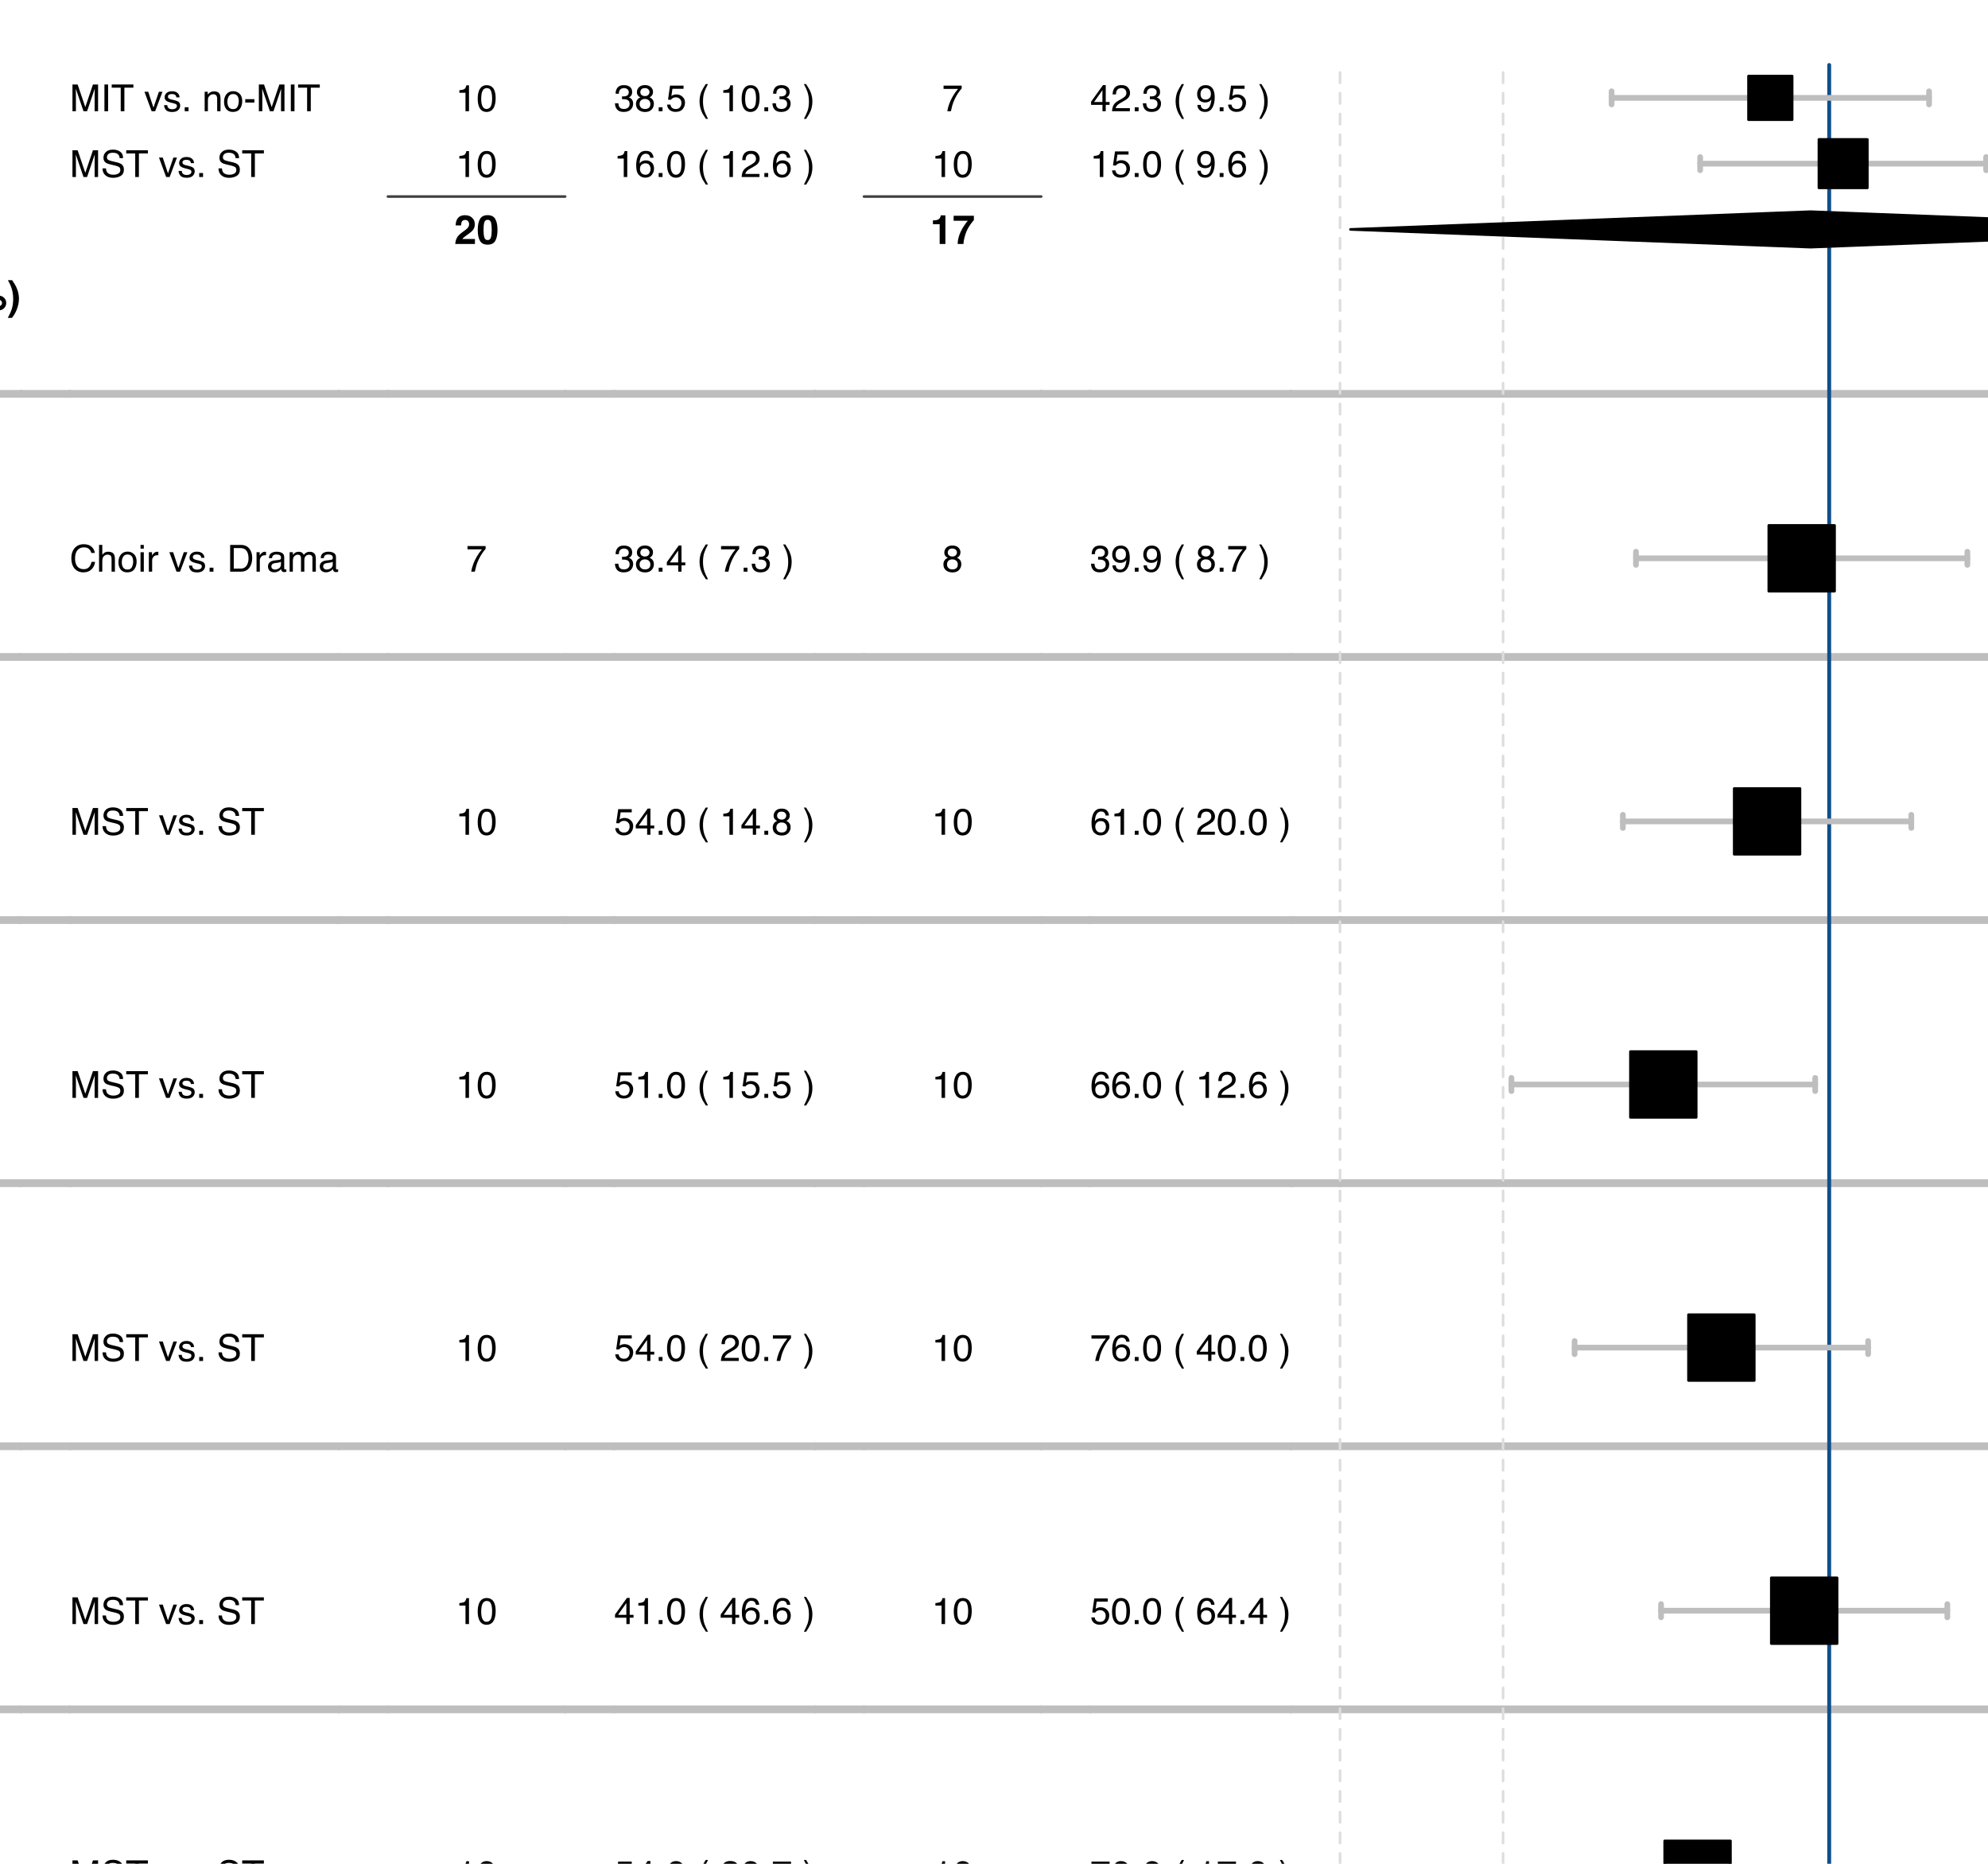 <?xml version="1.0" encoding="UTF-8"?>
<svg xmlns="http://www.w3.org/2000/svg" xmlns:xlink="http://www.w3.org/1999/xlink" width="576pt" height="540pt" viewBox="0 0 576 540" version="1.1">
<defs>
<g>
<symbol overflow="visible" id="glyph0-0">
<path style="stroke:none;" d="M 0.875 0 L 0.875 -8.422 L 7.656 -8.422 L 7.656 0 Z M 6.609 -1.047 L 6.609 -7.375 L 1.938 -7.375 L 1.938 -1.047 Z M 6.609 -1.047 "/>
</symbol>
<symbol overflow="visible" id="glyph0-1">
<path style="stroke:none;" d=""/>
</symbol>
<symbol overflow="visible" id="glyph0-2">
<path style="stroke:none;" d="M 2.031 -4.062 C 2.031 -3.113 2.109 -2.383 2.266 -1.875 C 2.422 -1.375 2.738 -1.125 3.219 -1.125 C 3.707 -1.125 4.023 -1.375 4.172 -1.875 C 4.328 -2.383 4.406 -3.113 4.406 -4.062 C 4.406 -5.062 4.328 -5.801 4.172 -6.281 C 4.023 -6.758 3.707 -7 3.219 -7 C 2.738 -7 2.422 -6.758 2.266 -6.281 C 2.109 -5.801 2.031 -5.062 2.031 -4.062 Z M 3.219 -8.344 C 4.281 -8.344 5.02 -7.969 5.438 -7.219 C 5.863 -6.477 6.078 -5.426 6.078 -4.062 C 6.078 -2.695 5.863 -1.645 5.438 -0.906 C 5.02 -0.164 4.281 0.203 3.219 0.203 C 2.164 0.203 1.426 -0.164 1 -0.906 C 0.57 -1.645 0.359 -2.695 0.359 -4.062 C 0.359 -5.426 0.57 -6.477 1 -7.219 C 1.426 -7.969 2.164 -8.344 3.219 -8.344 Z M 3.219 -8.344 "/>
</symbol>
<symbol overflow="visible" id="glyph0-3">
<path style="stroke:none;" d="M 0.734 -1.703 L 2.469 -1.703 L 2.469 0 L 0.734 0 Z M 0.734 -1.703 "/>
</symbol>
<symbol overflow="visible" id="glyph0-4">
<path style="stroke:none;" d="M 1.938 -2.219 C 2 -1.863 2.117 -1.586 2.297 -1.391 C 2.484 -1.203 2.754 -1.109 3.109 -1.109 C 3.504 -1.109 3.805 -1.25 4.016 -1.531 C 4.234 -1.812 4.344 -2.172 4.344 -2.609 C 4.344 -3.023 4.242 -3.379 4.047 -3.672 C 3.848 -3.961 3.539 -4.109 3.125 -4.109 C 2.926 -4.109 2.754 -4.086 2.609 -4.047 C 2.348 -3.953 2.156 -3.781 2.031 -3.531 L 0.562 -3.594 L 1.156 -8.172 L 5.719 -8.172 L 5.719 -6.797 L 2.328 -6.797 L 2.031 -4.984 C 2.281 -5.148 2.477 -5.258 2.625 -5.312 C 2.852 -5.395 3.141 -5.438 3.484 -5.438 C 4.172 -5.438 4.77 -5.207 5.281 -4.75 C 5.789 -4.289 6.047 -3.617 6.047 -2.734 C 6.047 -1.973 5.797 -1.289 5.297 -0.688 C 4.805 -0.082 4.07 0.219 3.094 0.219 C 2.312 0.219 1.664 0.008 1.156 -0.406 C 0.645 -0.832 0.363 -1.438 0.312 -2.219 Z M 1.938 -2.219 "/>
</symbol>
<symbol overflow="visible" id="glyph0-5">
<path style="stroke:none;" d="M 6.125 -1.781 L 5.188 -1.781 L 5.188 0 L 3.594 0 L 3.594 -1.781 L 0.312 -1.781 L 0.312 -3.203 L 3.359 -8.234 L 5.188 -8.234 L 5.188 -3.062 L 6.125 -3.062 Z M 3.594 -3.062 L 3.594 -6.641 L 1.516 -3.062 Z M 3.594 -3.062 "/>
</symbol>
<symbol overflow="visible" id="glyph0-6">
<path style="stroke:none;" d="M 1.328 -5.984 L 3.062 -5.984 L 3.062 -4.281 L 1.328 -4.281 Z M 1.328 1.359 C 1.711 1.242 1.977 1.047 2.125 0.766 C 2.227 0.586 2.289 0.332 2.312 0 L 1.328 0 L 1.328 -1.703 L 3.078 -1.703 L 3.078 -0.234 C 3.078 0.035 3.039 0.305 2.969 0.578 C 2.906 0.859 2.781 1.102 2.594 1.312 C 2.406 1.531 2.172 1.695 1.891 1.812 C 1.617 1.926 1.43 1.984 1.328 1.984 Z M 1.328 1.359 "/>
</symbol>
<symbol overflow="visible" id="glyph0-7">
<path style="stroke:none;" d="M 2.5 0 L 0.75 0 L 0.75 -8.422 L 2.5 -8.422 Z M 1.625 -8.594 Z M 1.625 -8.594 "/>
</symbol>
<symbol overflow="visible" id="glyph0-8">
<path style="stroke:none;" d="M 4.188 -8.422 L 6.281 -3.375 L 4.844 -3.375 L 3.547 -6.609 L 2.234 -3.375 L 0.797 -3.375 L 2.891 -8.422 Z M 4.188 -8.422 "/>
</symbol>
<symbol overflow="visible" id="glyph0-9">
<path style="stroke:none;" d="M 0.359 0 C 0.379 -0.594 0.508 -1.133 0.75 -1.625 C 0.977 -2.176 1.523 -2.766 2.391 -3.391 C 3.141 -3.922 3.625 -4.301 3.844 -4.531 C 4.188 -4.895 4.359 -5.289 4.359 -5.719 C 4.359 -6.07 4.258 -6.363 4.062 -6.594 C 3.875 -6.832 3.598 -6.953 3.234 -6.953 C 2.734 -6.953 2.395 -6.766 2.219 -6.391 C 2.113 -6.18 2.055 -5.844 2.047 -5.375 L 0.453 -5.375 C 0.484 -6.082 0.613 -6.648 0.844 -7.078 C 1.27 -7.91 2.039 -8.328 3.156 -8.328 C 4.031 -8.328 4.723 -8.082 5.234 -7.594 C 5.754 -7.113 6.016 -6.473 6.016 -5.672 C 6.016 -5.055 5.832 -4.508 5.469 -4.031 C 5.227 -3.719 4.836 -3.367 4.297 -2.984 L 3.641 -2.516 C 3.234 -2.223 2.953 -2.008 2.797 -1.875 C 2.648 -1.75 2.523 -1.602 2.422 -1.438 L 6.047 -1.438 L 6.047 0 Z M 0.359 0 "/>
</symbol>
<symbol overflow="visible" id="glyph0-10">
<path style="stroke:none;" d="M 6.609 -5.188 L 6.609 -3.688 L 0.422 -3.688 L 0.422 -5.188 Z M 6.609 -2.516 L 6.609 -1.016 L 0.422 -1.016 L 0.422 -2.516 Z M 6.609 -2.516 "/>
</symbol>
<symbol overflow="visible" id="glyph0-11">
<path style="stroke:none;" d="M 2.391 -5.219 C 2.641 -5.219 2.852 -5.305 3.031 -5.484 C 3.207 -5.66 3.297 -5.875 3.297 -6.125 C 3.297 -6.375 3.207 -6.586 3.031 -6.766 C 2.852 -6.941 2.641 -7.031 2.391 -7.031 C 2.141 -7.031 1.926 -6.941 1.75 -6.766 C 1.57 -6.586 1.484 -6.375 1.484 -6.125 C 1.484 -5.875 1.57 -5.66 1.75 -5.484 C 1.926 -5.305 2.141 -5.219 2.391 -5.219 Z M 4.516 -6.125 C 4.516 -5.531 4.305 -5.023 3.891 -4.609 C 3.484 -4.203 2.984 -4 2.391 -4 C 1.805 -4 1.305 -4.203 0.891 -4.609 C 0.473 -5.023 0.266 -5.531 0.266 -6.125 C 0.266 -6.707 0.473 -7.207 0.891 -7.625 C 1.305 -8.039 1.805 -8.25 2.391 -8.25 C 2.984 -8.25 3.484 -8.039 3.891 -7.625 C 4.305 -7.207 4.516 -6.707 4.516 -6.125 Z M 8.859 -1.953 C 8.859 -2.211 8.77 -2.43 8.594 -2.609 C 8.414 -2.785 8.203 -2.875 7.953 -2.875 C 7.703 -2.875 7.488 -2.785 7.312 -2.609 C 7.133 -2.43 7.047 -2.211 7.047 -1.953 C 7.047 -1.703 7.133 -1.488 7.312 -1.312 C 7.488 -1.133 7.703 -1.047 7.953 -1.047 C 8.203 -1.047 8.414 -1.133 8.594 -1.312 C 8.77 -1.488 8.859 -1.703 8.859 -1.953 Z M 10.078 -1.953 C 10.078 -1.367 9.867 -0.867 9.453 -0.453 C 9.035 -0.035 8.535 0.172 7.953 0.172 C 7.359 0.172 6.852 -0.035 6.438 -0.453 C 6.031 -0.867 5.828 -1.367 5.828 -1.953 C 5.828 -2.547 6.031 -3.047 6.438 -3.453 C 6.852 -3.867 7.359 -4.078 7.953 -4.078 C 8.535 -4.078 9.035 -3.867 9.453 -3.453 C 9.867 -3.047 10.078 -2.547 10.078 -1.953 Z M 7.047 -8.281 L 7.906 -8.281 L 3.297 0.219 L 2.406 0.219 Z M 7.047 -8.281 "/>
</symbol>
<symbol overflow="visible" id="glyph0-12">
<path style="stroke:none;" d="M 1.375 -8.562 C 1.957 -7.75 2.398 -6.992 2.703 -6.297 C 3.141 -5.266 3.359 -4.227 3.359 -3.188 C 3.359 -2.039 3.098 -0.875 2.578 0.312 C 2.273 0.969 1.992 1.469 1.734 1.812 L 1.328 2.359 L 0.125 2.359 C 0.625 1.453 0.973 0.707 1.172 0.125 C 1.516 -0.852 1.688 -1.922 1.688 -3.078 C 1.688 -3.828 1.625 -4.52 1.5 -5.156 C 1.312 -6.113 0.977 -7.035 0.5 -7.922 L 0.156 -8.562 Z M 1.375 -8.562 "/>
</symbol>
<symbol overflow="visible" id="glyph0-13">
<path style="stroke:none;" d="M 0.812 -5.719 L 0.812 -6.828 C 1.32 -6.848 1.68 -6.879 1.891 -6.922 C 2.223 -6.992 2.488 -7.141 2.688 -7.359 C 2.832 -7.504 2.941 -7.703 3.016 -7.953 C 3.055 -8.098 3.078 -8.207 3.078 -8.281 L 4.422 -8.281 L 4.422 0 L 2.766 0 L 2.766 -5.719 Z M 0.812 -5.719 "/>
</symbol>
<symbol overflow="visible" id="glyph0-14">
<path style="stroke:none;" d="M 6.172 -6.906 C 5.93 -6.664 5.594 -6.238 5.156 -5.625 C 4.719 -5.008 4.352 -4.375 4.062 -3.719 C 3.832 -3.195 3.625 -2.566 3.438 -1.828 C 3.25 -1.086 3.156 -0.477 3.156 0 L 1.469 0 C 1.508 -1.488 1.992 -3.035 2.922 -4.641 C 3.523 -5.629 4.023 -6.32 4.422 -6.719 L 0.297 -6.719 L 0.312 -8.172 L 6.172 -8.172 Z M 6.172 -6.906 "/>
</symbol>
<symbol overflow="visible" id="glyph1-0">
<path style="stroke:none;" d="M 0.344 0 L 0.344 -7.75 L 6.5 -7.75 L 6.5 0 Z M 5.531 -0.969 L 5.531 -6.781 L 1.312 -6.781 L 1.312 -0.969 Z M 5.531 -0.969 "/>
</symbol>
<symbol overflow="visible" id="glyph1-1">
<path style="stroke:none;" d="M 0.797 -7.75 L 2.297 -7.75 L 4.516 -1.203 L 6.734 -7.75 L 8.219 -7.75 L 8.219 0 L 7.219 0 L 7.219 -4.578 C 7.219 -4.734 7.223 -4.992 7.234 -5.359 C 7.242 -5.723 7.25 -6.113 7.25 -6.531 L 5.031 0 L 4 0 L 1.766 -6.531 L 1.766 -6.297 C 1.766 -6.109 1.77 -5.816 1.781 -5.422 C 1.789 -5.035 1.797 -4.754 1.797 -4.578 L 1.797 0 L 0.797 0 Z M 0.797 -7.75 "/>
</symbol>
<symbol overflow="visible" id="glyph1-2">
<path style="stroke:none;" d="M 1.062 -7.75 L 2.125 -7.75 L 2.125 0 L 1.062 0 Z M 1.062 -7.75 "/>
</symbol>
<symbol overflow="visible" id="glyph1-3">
<path style="stroke:none;" d="M 6.453 -7.75 L 6.453 -6.828 L 3.844 -6.828 L 3.844 0 L 2.781 0 L 2.781 -6.828 L 0.172 -6.828 L 0.172 -7.75 Z M 6.453 -7.75 "/>
</symbol>
<symbol overflow="visible" id="glyph1-4">
<path style="stroke:none;" d=""/>
</symbol>
<symbol overflow="visible" id="glyph1-5">
<path style="stroke:none;" d="M 1.156 -5.641 L 2.672 -1.047 L 4.25 -5.641 L 5.281 -5.641 L 3.156 0 L 2.141 0 L 0.062 -5.641 Z M 1.156 -5.641 "/>
</symbol>
<symbol overflow="visible" id="glyph1-6">
<path style="stroke:none;" d="M 1.266 -1.766 C 1.285 -1.453 1.363 -1.211 1.5 -1.047 C 1.738 -0.734 2.148 -0.578 2.734 -0.578 C 3.086 -0.578 3.395 -0.656 3.656 -0.812 C 3.926 -0.969 4.062 -1.207 4.062 -1.531 C 4.062 -1.77 3.957 -1.953 3.75 -2.078 C 3.613 -2.148 3.344 -2.238 2.938 -2.344 L 2.188 -2.531 C 1.695 -2.656 1.344 -2.789 1.125 -2.938 C 0.707 -3.195 0.5 -3.551 0.5 -4 C 0.5 -4.531 0.691 -4.961 1.078 -5.297 C 1.461 -5.629 1.984 -5.797 2.641 -5.797 C 3.484 -5.797 4.094 -5.547 4.469 -5.047 C 4.707 -4.734 4.82 -4.391 4.812 -4.016 L 3.922 -4.016 C 3.898 -4.234 3.828 -4.43 3.703 -4.609 C 3.484 -4.859 3.102 -4.984 2.562 -4.984 C 2.207 -4.984 1.938 -4.914 1.75 -4.781 C 1.562 -4.645 1.469 -4.461 1.469 -4.234 C 1.469 -3.984 1.586 -3.785 1.828 -3.641 C 1.973 -3.555 2.18 -3.477 2.453 -3.406 L 3.078 -3.266 C 3.766 -3.098 4.223 -2.938 4.453 -2.781 C 4.828 -2.539 5.016 -2.16 5.016 -1.641 C 5.016 -1.129 4.82 -0.691 4.438 -0.328 C 4.051 0.035 3.469 0.219 2.688 0.219 C 1.852 0.219 1.258 0.031 0.906 -0.344 C 0.562 -0.727 0.375 -1.203 0.344 -1.766 Z M 2.656 -5.781 Z M 2.656 -5.781 "/>
</symbol>
<symbol overflow="visible" id="glyph1-7">
<path style="stroke:none;" d="M 0.922 -1.156 L 2.031 -1.156 L 2.031 0 L 0.922 0 Z M 0.922 -1.156 "/>
</symbol>
<symbol overflow="visible" id="glyph1-8">
<path style="stroke:none;" d="M 0.703 -5.641 L 1.594 -5.641 L 1.594 -4.844 C 1.863 -5.176 2.145 -5.41 2.438 -5.547 C 2.738 -5.691 3.07 -5.766 3.438 -5.766 C 4.238 -5.766 4.781 -5.488 5.062 -4.938 C 5.219 -4.625 5.297 -4.188 5.297 -3.625 L 5.297 0 L 4.328 0 L 4.328 -3.562 C 4.328 -3.906 4.281 -4.18 4.188 -4.391 C 4.008 -4.742 3.703 -4.922 3.266 -4.922 C 3.035 -4.922 2.848 -4.895 2.703 -4.844 C 2.441 -4.77 2.219 -4.617 2.031 -4.391 C 1.863 -4.203 1.754 -4.008 1.703 -3.812 C 1.66 -3.613 1.641 -3.328 1.641 -2.953 L 1.641 0 L 0.703 0 Z M 2.922 -5.781 Z M 2.922 -5.781 "/>
</symbol>
<symbol overflow="visible" id="glyph1-9">
<path style="stroke:none;" d="M 2.938 -0.609 C 3.562 -0.609 3.988 -0.848 4.219 -1.328 C 4.457 -1.805 4.578 -2.336 4.578 -2.922 C 4.578 -3.441 4.492 -3.867 4.328 -4.203 C 4.055 -4.723 3.598 -4.984 2.953 -4.984 C 2.367 -4.984 1.941 -4.758 1.672 -4.312 C 1.41 -3.875 1.281 -3.344 1.281 -2.719 C 1.281 -2.113 1.41 -1.609 1.672 -1.203 C 1.941 -0.805 2.363 -0.609 2.938 -0.609 Z M 2.969 -5.812 C 3.695 -5.812 4.312 -5.566 4.812 -5.078 C 5.32 -4.598 5.578 -3.883 5.578 -2.938 C 5.578 -2.031 5.352 -1.281 4.906 -0.688 C 4.469 -0.094 3.781 0.203 2.844 0.203 C 2.07 0.203 1.457 -0.055 1 -0.578 C 0.539 -1.109 0.312 -1.816 0.312 -2.703 C 0.312 -3.648 0.551 -4.406 1.031 -4.969 C 1.508 -5.531 2.156 -5.812 2.969 -5.812 Z M 2.938 -5.781 Z M 2.938 -5.781 "/>
</symbol>
<symbol overflow="visible" id="glyph1-10">
<path style="stroke:none;" d="M 0.453 -3.5 L 3.094 -3.5 L 3.094 -2.516 L 0.453 -2.516 Z M 0.453 -3.5 "/>
</symbol>
<symbol overflow="visible" id="glyph1-11">
<path style="stroke:none;" d="M 1.5 -2.5 C 1.531 -2.062 1.633 -1.703 1.812 -1.422 C 2.164 -0.91 2.781 -0.656 3.656 -0.656 C 4.051 -0.656 4.41 -0.711 4.734 -0.828 C 5.359 -1.047 5.672 -1.438 5.672 -2 C 5.672 -2.414 5.539 -2.719 5.281 -2.906 C 5.008 -3.07 4.586 -3.223 4.016 -3.359 L 2.969 -3.594 C 2.289 -3.75 1.805 -3.922 1.516 -4.109 C 1.023 -4.43 0.781 -4.914 0.781 -5.562 C 0.781 -6.25 1.02 -6.816 1.5 -7.266 C 1.977 -7.711 2.66 -7.938 3.547 -7.938 C 4.359 -7.938 5.047 -7.738 5.609 -7.344 C 6.18 -6.957 6.469 -6.332 6.469 -5.469 L 5.484 -5.469 C 5.43 -5.883 5.316 -6.203 5.141 -6.422 C 4.828 -6.828 4.285 -7.031 3.516 -7.031 C 2.898 -7.031 2.457 -6.898 2.188 -6.641 C 1.914 -6.379 1.781 -6.078 1.781 -5.734 C 1.781 -5.359 1.938 -5.082 2.25 -4.906 C 2.457 -4.789 2.926 -4.648 3.656 -4.484 L 4.75 -4.234 C 5.27 -4.109 5.672 -3.945 5.953 -3.75 C 6.453 -3.383 6.703 -2.859 6.703 -2.172 C 6.703 -1.305 6.391 -0.688 5.766 -0.312 C 5.141 0.051 4.41 0.234 3.578 0.234 C 2.617 0.234 1.867 -0.016 1.328 -0.516 C 0.773 -1.004 0.504 -1.664 0.516 -2.5 Z M 3.625 -7.953 Z M 3.625 -7.953 "/>
</symbol>
<symbol overflow="visible" id="glyph1-12">
<path style="stroke:none;" d="M 4.078 -7.953 C 5.066 -7.953 5.832 -7.691 6.375 -7.172 C 6.914 -6.66 7.211 -6.078 7.266 -5.422 L 6.25 -5.422 C 6.133 -5.922 5.898 -6.316 5.547 -6.609 C 5.203 -6.898 4.719 -7.047 4.094 -7.047 C 3.332 -7.047 2.719 -6.773 2.25 -6.234 C 1.781 -5.703 1.547 -4.883 1.547 -3.781 C 1.547 -2.875 1.754 -2.133 2.172 -1.562 C 2.598 -1 3.234 -0.719 4.078 -0.719 C 4.848 -0.719 5.438 -1.016 5.844 -1.609 C 6.051 -1.922 6.211 -2.332 6.328 -2.844 L 7.344 -2.844 C 7.25 -2.031 6.945 -1.348 6.438 -0.797 C 5.82 -0.129 4.992 0.203 3.953 0.203 C 3.047 0.203 2.289 -0.066 1.688 -0.609 C 0.875 -1.336 0.469 -2.453 0.469 -3.953 C 0.469 -5.098 0.77 -6.035 1.375 -6.766 C 2.031 -7.555 2.93 -7.953 4.078 -7.953 Z M 3.875 -7.953 Z M 3.875 -7.953 "/>
</symbol>
<symbol overflow="visible" id="glyph1-13">
<path style="stroke:none;" d="M 0.703 -7.766 L 1.641 -7.766 L 1.641 -4.875 C 1.867 -5.164 2.07 -5.367 2.25 -5.484 C 2.551 -5.68 2.93 -5.781 3.391 -5.781 C 4.211 -5.781 4.77 -5.492 5.062 -4.922 C 5.219 -4.609 5.297 -4.176 5.297 -3.625 L 5.297 0 L 4.328 0 L 4.328 -3.562 C 4.328 -3.977 4.273 -4.281 4.172 -4.469 C 3.992 -4.781 3.664 -4.938 3.188 -4.938 C 2.801 -4.938 2.445 -4.801 2.125 -4.531 C 1.801 -4.258 1.641 -3.75 1.641 -3 L 1.641 0 L 0.703 0 Z M 0.703 -7.766 "/>
</symbol>
<symbol overflow="visible" id="glyph1-14">
<path style="stroke:none;" d="M 0.703 -5.625 L 1.656 -5.625 L 1.656 0 L 0.703 0 Z M 0.703 -7.75 L 1.656 -7.75 L 1.656 -6.672 L 0.703 -6.672 Z M 0.703 -7.75 "/>
</symbol>
<symbol overflow="visible" id="glyph1-15">
<path style="stroke:none;" d="M 0.719 -5.641 L 1.625 -5.641 L 1.625 -4.672 C 1.695 -4.859 1.875 -5.086 2.156 -5.359 C 2.445 -5.629 2.781 -5.766 3.156 -5.766 C 3.176 -5.766 3.207 -5.766 3.25 -5.766 C 3.289 -5.766 3.363 -5.758 3.469 -5.75 L 3.469 -4.75 C 3.414 -4.758 3.363 -4.766 3.312 -4.766 C 3.27 -4.766 3.219 -4.766 3.156 -4.766 C 2.676 -4.766 2.305 -4.609 2.047 -4.297 C 1.797 -3.992 1.672 -3.645 1.672 -3.25 L 1.672 0 L 0.719 0 Z M 0.719 -5.641 "/>
</symbol>
<symbol overflow="visible" id="glyph1-16">
<path style="stroke:none;" d="M 3.797 -0.891 C 4.148 -0.891 4.441 -0.926 4.672 -1 C 5.078 -1.145 5.41 -1.41 5.672 -1.797 C 5.879 -2.109 6.031 -2.508 6.125 -3 C 6.176 -3.289 6.203 -3.562 6.203 -3.812 C 6.203 -4.77 6.008 -5.516 5.625 -6.047 C 5.25 -6.578 4.633 -6.844 3.781 -6.844 L 1.922 -6.844 L 1.922 -0.891 Z M 0.875 -7.75 L 4 -7.75 C 5.07 -7.75 5.898 -7.367 6.484 -6.609 C 7.004 -5.93 7.266 -5.055 7.266 -3.984 C 7.266 -3.16 7.113 -2.422 6.812 -1.766 C 6.258 -0.586 5.32 0 4 0 L 0.875 0 Z M 0.875 -7.75 "/>
</symbol>
<symbol overflow="visible" id="glyph1-17">
<path style="stroke:none;" d="M 1.422 -1.5 C 1.422 -1.227 1.52 -1.008 1.719 -0.844 C 1.926 -0.688 2.164 -0.609 2.438 -0.609 C 2.77 -0.609 3.094 -0.688 3.406 -0.844 C 3.938 -1.102 4.203 -1.523 4.203 -2.109 L 4.203 -2.875 C 4.078 -2.801 3.922 -2.738 3.734 -2.688 C 3.555 -2.633 3.379 -2.598 3.203 -2.578 L 2.641 -2.516 C 2.297 -2.461 2.035 -2.391 1.859 -2.297 C 1.566 -2.129 1.422 -1.863 1.422 -1.5 Z M 3.719 -3.422 C 3.938 -3.453 4.082 -3.547 4.156 -3.703 C 4.195 -3.785 4.219 -3.906 4.219 -4.062 C 4.219 -4.383 4.102 -4.617 3.875 -4.766 C 3.645 -4.91 3.316 -4.984 2.891 -4.984 C 2.391 -4.984 2.035 -4.848 1.828 -4.578 C 1.711 -4.43 1.641 -4.211 1.609 -3.922 L 0.719 -3.922 C 0.738 -4.617 0.961 -5.102 1.391 -5.375 C 1.828 -5.645 2.332 -5.781 2.906 -5.781 C 3.57 -5.781 4.113 -5.656 4.531 -5.406 C 4.938 -5.156 5.141 -4.758 5.141 -4.219 L 5.141 -0.969 C 5.141 -0.875 5.16 -0.797 5.203 -0.734 C 5.242 -0.672 5.332 -0.641 5.469 -0.641 C 5.508 -0.641 5.555 -0.641 5.609 -0.641 C 5.66 -0.648 5.711 -0.66 5.766 -0.672 L 5.766 0.031 C 5.617 0.07 5.504 0.098 5.422 0.109 C 5.348 0.117 5.25 0.125 5.125 0.125 C 4.789 0.125 4.551 0.004 4.406 -0.234 C 4.332 -0.348 4.281 -0.52 4.25 -0.75 C 4.051 -0.5 3.77 -0.281 3.406 -0.094 C 3.051 0.094 2.656 0.188 2.219 0.188 C 1.688 0.188 1.254 0.031 0.922 -0.281 C 0.598 -0.602 0.438 -1.004 0.438 -1.484 C 0.438 -2.004 0.598 -2.406 0.922 -2.688 C 1.242 -2.977 1.672 -3.16 2.203 -3.234 Z M 2.938 -5.781 Z M 2.938 -5.781 "/>
</symbol>
<symbol overflow="visible" id="glyph1-18">
<path style="stroke:none;" d="M 0.703 -5.641 L 1.641 -5.641 L 1.641 -4.844 C 1.859 -5.125 2.062 -5.328 2.25 -5.453 C 2.562 -5.66 2.914 -5.766 3.312 -5.766 C 3.758 -5.766 4.117 -5.656 4.391 -5.438 C 4.547 -5.312 4.688 -5.125 4.812 -4.875 C 5.031 -5.176 5.281 -5.398 5.562 -5.547 C 5.844 -5.691 6.16 -5.766 6.516 -5.766 C 7.273 -5.766 7.797 -5.492 8.078 -4.953 C 8.223 -4.648 8.297 -4.254 8.297 -3.766 L 8.297 0 L 7.312 0 L 7.312 -3.922 C 7.312 -4.297 7.219 -4.551 7.031 -4.688 C 6.844 -4.832 6.613 -4.906 6.344 -4.906 C 5.969 -4.906 5.645 -4.781 5.375 -4.531 C 5.102 -4.281 4.969 -3.863 4.969 -3.281 L 4.969 0 L 4 0 L 4 -3.688 C 4 -4.07 3.957 -4.348 3.875 -4.516 C 3.727 -4.785 3.457 -4.922 3.062 -4.922 C 2.707 -4.922 2.379 -4.781 2.078 -4.5 C 1.785 -4.219 1.641 -3.719 1.641 -3 L 1.641 0 L 0.703 0 Z M 0.703 -5.641 "/>
</symbol>
<symbol overflow="visible" id="glyph1-19">
<path style="stroke:none;" d="M 1.031 -5.344 L 1.031 -6.078 C 1.719 -6.141 2.195 -6.25 2.469 -6.406 C 2.738 -6.562 2.941 -6.93 3.078 -7.516 L 3.828 -7.516 L 3.828 0 L 2.812 0 L 2.812 -5.344 Z M 1.031 -5.344 "/>
</symbol>
<symbol overflow="visible" id="glyph1-20">
<path style="stroke:none;" d="M 2.922 -7.547 C 3.898 -7.547 4.609 -7.145 5.047 -6.344 C 5.379 -5.719 5.547 -4.863 5.547 -3.781 C 5.547 -2.758 5.395 -1.91 5.094 -1.234 C 4.645 -0.273 3.922 0.203 2.922 0.203 C 2.016 0.203 1.336 -0.188 0.891 -0.969 C 0.523 -1.633 0.344 -2.52 0.344 -3.625 C 0.344 -4.477 0.453 -5.211 0.672 -5.828 C 1.086 -6.973 1.836 -7.547 2.922 -7.547 Z M 2.906 -0.656 C 3.395 -0.656 3.785 -0.875 4.078 -1.312 C 4.367 -1.75 4.516 -2.562 4.516 -3.75 C 4.516 -4.602 4.41 -5.305 4.203 -5.859 C 3.992 -6.422 3.586 -6.703 2.984 -6.703 C 2.422 -6.703 2.008 -6.438 1.75 -5.906 C 1.488 -5.383 1.359 -4.609 1.359 -3.578 C 1.359 -2.816 1.441 -2.203 1.609 -1.734 C 1.867 -1.016 2.301 -0.656 2.906 -0.656 Z M 2.906 -0.656 "/>
</symbol>
<symbol overflow="visible" id="glyph1-21">
<path style="stroke:none;" d="M 5.641 -7.422 L 5.641 -6.594 C 5.398 -6.352 5.078 -5.941 4.672 -5.359 C 4.273 -4.773 3.922 -4.148 3.609 -3.484 C 3.305 -2.828 3.078 -2.227 2.922 -1.688 C 2.816 -1.332 2.68 -0.77 2.516 0 L 1.469 0 C 1.707 -1.438 2.234 -2.867 3.047 -4.297 C 3.535 -5.141 4.047 -5.863 4.578 -6.469 L 0.391 -6.469 L 0.391 -7.422 Z M 5.641 -7.422 "/>
</symbol>
<symbol overflow="visible" id="glyph1-22">
<path style="stroke:none;" d="M 2.797 0.203 C 1.91 0.203 1.266 -0.039 0.859 -0.531 C 0.461 -1.02 0.266 -1.613 0.266 -2.312 L 1.25 -2.312 C 1.289 -1.832 1.383 -1.477 1.531 -1.25 C 1.77 -0.852 2.211 -0.656 2.859 -0.656 C 3.359 -0.656 3.758 -0.785 4.062 -1.047 C 4.363 -1.316 4.516 -1.664 4.516 -2.094 C 4.516 -2.613 4.352 -2.977 4.031 -3.188 C 3.719 -3.395 3.273 -3.5 2.703 -3.5 C 2.641 -3.5 2.578 -3.492 2.516 -3.484 C 2.453 -3.484 2.383 -3.484 2.312 -3.484 L 2.312 -4.328 C 2.414 -4.316 2.5 -4.305 2.562 -4.297 C 2.633 -4.297 2.707 -4.297 2.781 -4.297 C 3.133 -4.297 3.426 -4.352 3.656 -4.469 C 4.062 -4.664 4.266 -5.016 4.266 -5.516 C 4.266 -5.891 4.129 -6.18 3.859 -6.391 C 3.586 -6.598 3.273 -6.703 2.922 -6.703 C 2.297 -6.703 1.859 -6.488 1.609 -6.062 C 1.473 -5.832 1.398 -5.504 1.391 -5.078 L 0.453 -5.078 C 0.453 -5.641 0.562 -6.113 0.781 -6.5 C 1.164 -7.207 1.848 -7.562 2.828 -7.562 C 3.598 -7.562 4.191 -7.391 4.609 -7.047 C 5.035 -6.703 5.25 -6.207 5.25 -5.562 C 5.25 -5.094 5.125 -4.711 4.875 -4.422 C 4.719 -4.242 4.516 -4.102 4.266 -4 C 4.66 -3.895 4.969 -3.688 5.188 -3.375 C 5.414 -3.062 5.531 -2.68 5.531 -2.234 C 5.531 -1.516 5.289 -0.926 4.812 -0.469 C 4.344 -0.02 3.672 0.203 2.797 0.203 Z M 2.797 0.203 "/>
</symbol>
<symbol overflow="visible" id="glyph1-23">
<path style="stroke:none;" d="M 2.938 -4.391 C 3.352 -4.391 3.676 -4.504 3.906 -4.734 C 4.145 -4.973 4.266 -5.254 4.266 -5.578 C 4.266 -5.859 4.148 -6.113 3.922 -6.344 C 3.703 -6.582 3.363 -6.703 2.906 -6.703 C 2.445 -6.703 2.113 -6.582 1.906 -6.344 C 1.707 -6.113 1.609 -5.836 1.609 -5.516 C 1.609 -5.16 1.738 -4.883 2 -4.688 C 2.27 -4.488 2.582 -4.391 2.938 -4.391 Z M 3 -0.656 C 3.438 -0.656 3.797 -0.77 4.078 -1 C 4.367 -1.238 4.516 -1.594 4.516 -2.062 C 4.516 -2.551 4.363 -2.922 4.062 -3.172 C 3.77 -3.43 3.391 -3.562 2.922 -3.562 C 2.473 -3.562 2.102 -3.43 1.812 -3.172 C 1.531 -2.91 1.391 -2.551 1.391 -2.094 C 1.391 -1.695 1.52 -1.359 1.781 -1.078 C 2.039 -0.797 2.445 -0.656 3 -0.656 Z M 1.641 -4.016 C 1.379 -4.129 1.176 -4.266 1.031 -4.422 C 0.75 -4.703 0.609 -5.066 0.609 -5.516 C 0.609 -6.078 0.812 -6.562 1.219 -6.969 C 1.625 -7.375 2.203 -7.578 2.953 -7.578 C 3.68 -7.578 4.25 -7.383 4.656 -7 C 5.07 -6.613 5.281 -6.164 5.281 -5.656 C 5.281 -5.188 5.16 -4.805 4.922 -4.516 C 4.785 -4.348 4.578 -4.188 4.297 -4.031 C 4.609 -3.883 4.852 -3.719 5.031 -3.531 C 5.363 -3.188 5.531 -2.734 5.531 -2.172 C 5.531 -1.504 5.305 -0.938 4.859 -0.469 C 4.422 -0.008 3.789 0.219 2.969 0.219 C 2.238 0.219 1.617 0.02 1.109 -0.375 C 0.598 -0.781 0.344 -1.363 0.344 -2.125 C 0.344 -2.562 0.453 -2.941 0.672 -3.266 C 0.891 -3.598 1.211 -3.848 1.641 -4.016 Z M 1.641 -4.016 "/>
</symbol>
<symbol overflow="visible" id="glyph1-24">
<path style="stroke:none;" d="M 1.328 -1.922 C 1.391 -1.379 1.645 -1.004 2.094 -0.797 C 2.312 -0.691 2.57 -0.641 2.875 -0.641 C 3.438 -0.641 3.848 -0.816 4.109 -1.172 C 4.379 -1.535 4.516 -1.938 4.516 -2.375 C 4.516 -2.895 4.352 -3.301 4.031 -3.594 C 3.719 -3.883 3.336 -4.031 2.891 -4.031 C 2.555 -4.031 2.27 -3.961 2.031 -3.828 C 1.801 -3.703 1.602 -3.531 1.438 -3.312 L 0.625 -3.359 L 1.203 -7.422 L 5.125 -7.422 L 5.125 -6.5 L 1.906 -6.5 L 1.594 -4.406 C 1.758 -4.539 1.926 -4.641 2.094 -4.703 C 2.375 -4.816 2.695 -4.875 3.062 -4.875 C 3.75 -4.875 4.332 -4.648 4.812 -4.203 C 5.301 -3.766 5.547 -3.203 5.547 -2.516 C 5.547 -1.797 5.32 -1.164 4.875 -0.625 C 4.438 -0.082 3.734 0.188 2.766 0.188 C 2.148 0.188 1.609 0.016 1.141 -0.328 C 0.672 -0.672 0.406 -1.203 0.344 -1.922 Z M 1.328 -1.922 "/>
</symbol>
<symbol overflow="visible" id="glyph1-25">
<path style="stroke:none;" d="M 3.188 -7.875 C 2.633 -6.801 2.281 -6.008 2.125 -5.5 C 1.875 -4.727 1.75 -3.844 1.75 -2.844 C 1.75 -1.82 1.891 -0.891 2.172 -0.047 C 2.348 0.473 2.691 1.223 3.203 2.203 L 2.578 2.203 C 2.055 1.398 1.734 0.891 1.609 0.672 C 1.492 0.453 1.363 0.148 1.219 -0.234 C 1.02 -0.754 0.883 -1.305 0.812 -1.891 C 0.77 -2.203 0.75 -2.492 0.75 -2.766 C 0.75 -3.805 0.91 -4.734 1.234 -5.547 C 1.441 -6.066 1.875 -6.844 2.531 -7.875 Z M 3.188 -7.875 "/>
</symbol>
<symbol overflow="visible" id="glyph1-26">
<path style="stroke:none;" d="M 0.375 2.203 C 0.938 1.109 1.297 0.316 1.453 -0.172 C 1.703 -0.93 1.828 -1.82 1.828 -2.844 C 1.828 -3.852 1.68 -4.781 1.391 -5.625 C 1.223 -6.145 0.879 -6.895 0.359 -7.875 L 1 -7.875 C 1.539 -7.008 1.867 -6.473 1.984 -6.266 C 2.098 -6.066 2.219 -5.789 2.344 -5.438 C 2.52 -5 2.645 -4.562 2.719 -4.125 C 2.789 -3.695 2.828 -3.285 2.828 -2.891 C 2.828 -1.848 2.66 -0.922 2.328 -0.109 C 2.117 0.41 1.688 1.18 1.031 2.203 Z M 0.375 2.203 "/>
</symbol>
<symbol overflow="visible" id="glyph1-27">
<path style="stroke:none;" d="M 3.156 -7.578 C 4 -7.578 4.586 -7.359 4.922 -6.922 C 5.254 -6.484 5.422 -6.035 5.422 -5.578 L 4.484 -5.578 C 4.422 -5.867 4.332 -6.102 4.219 -6.281 C 3.988 -6.594 3.641 -6.75 3.172 -6.75 C 2.641 -6.75 2.219 -6.504 1.906 -6.016 C 1.594 -5.523 1.422 -4.82 1.391 -3.906 C 1.609 -4.227 1.879 -4.469 2.203 -4.625 C 2.504 -4.758 2.844 -4.828 3.219 -4.828 C 3.852 -4.828 4.406 -4.625 4.875 -4.219 C 5.344 -3.82 5.578 -3.223 5.578 -2.422 C 5.578 -1.734 5.352 -1.125 4.906 -0.594 C 4.469 -0.07 3.832 0.188 3 0.188 C 2.301 0.188 1.691 -0.078 1.172 -0.609 C 0.66 -1.141 0.406 -2.039 0.406 -3.312 C 0.406 -4.25 0.52 -5.047 0.75 -5.703 C 1.188 -6.953 1.988 -7.578 3.156 -7.578 Z M 3.094 -0.656 C 3.594 -0.656 3.961 -0.82 4.203 -1.156 C 4.453 -1.488 4.578 -1.883 4.578 -2.344 C 4.578 -2.727 4.469 -3.094 4.25 -3.438 C 4.031 -3.789 3.629 -3.969 3.047 -3.969 C 2.641 -3.969 2.281 -3.832 1.969 -3.562 C 1.656 -3.289 1.5 -2.883 1.5 -2.344 C 1.5 -1.863 1.641 -1.461 1.922 -1.141 C 2.203 -0.816 2.594 -0.656 3.094 -0.656 Z M 3.094 -0.656 "/>
</symbol>
<symbol overflow="visible" id="glyph1-28">
<path style="stroke:none;" d="M 0.344 0 C 0.375 -0.645 0.504 -1.207 0.734 -1.688 C 0.973 -2.176 1.43 -2.617 2.109 -3.016 L 3.125 -3.594 C 3.57 -3.852 3.891 -4.078 4.078 -4.266 C 4.359 -4.555 4.5 -4.891 4.5 -5.266 C 4.5 -5.711 4.367 -6.062 4.109 -6.312 C 3.848 -6.57 3.5 -6.703 3.062 -6.703 C 2.406 -6.703 1.953 -6.457 1.703 -5.969 C 1.566 -5.707 1.492 -5.344 1.484 -4.875 L 0.516 -4.875 C 0.523 -5.531 0.648 -6.066 0.891 -6.484 C 1.297 -7.211 2.02 -7.578 3.062 -7.578 C 3.926 -7.578 4.555 -7.344 4.953 -6.875 C 5.359 -6.406 5.562 -5.883 5.562 -5.312 C 5.562 -4.707 5.348 -4.191 4.922 -3.766 C 4.672 -3.516 4.227 -3.211 3.594 -2.859 L 2.875 -2.453 C 2.531 -2.266 2.258 -2.082 2.062 -1.906 C 1.707 -1.602 1.484 -1.266 1.391 -0.891 L 5.516 -0.891 L 5.516 0 Z M 0.344 0 "/>
</symbol>
<symbol overflow="visible" id="glyph1-29">
<path style="stroke:none;" d="M 3.562 -2.672 L 3.562 -6.094 L 1.156 -2.672 Z M 3.578 0 L 3.578 -1.844 L 0.281 -1.844 L 0.281 -2.766 L 3.734 -7.578 L 4.531 -7.578 L 4.531 -2.672 L 5.641 -2.672 L 5.641 -1.844 L 4.531 -1.844 L 4.531 0 Z M 3.578 0 "/>
</symbol>
<symbol overflow="visible" id="glyph1-30">
<path style="stroke:none;" d="M 1.438 -1.828 C 1.457 -1.297 1.66 -0.93 2.047 -0.734 C 2.234 -0.629 2.445 -0.578 2.688 -0.578 C 3.145 -0.578 3.531 -0.766 3.844 -1.141 C 4.164 -1.523 4.395 -2.297 4.531 -3.453 C 4.32 -3.117 4.062 -2.883 3.75 -2.75 C 3.438 -2.613 3.102 -2.547 2.75 -2.547 C 2.02 -2.547 1.441 -2.77 1.016 -3.219 C 0.598 -3.676 0.391 -4.258 0.391 -4.969 C 0.391 -5.656 0.598 -6.258 1.016 -6.781 C 1.43 -7.301 2.047 -7.562 2.859 -7.562 C 3.961 -7.562 4.723 -7.066 5.141 -6.078 C 5.367 -5.523 5.484 -4.844 5.484 -4.031 C 5.484 -3.102 5.348 -2.285 5.078 -1.578 C 4.609 -0.391 3.828 0.203 2.734 0.203 C 1.992 0.203 1.43 0.008 1.047 -0.375 C 0.66 -0.758 0.469 -1.242 0.469 -1.828 Z M 2.875 -3.375 C 3.25 -3.375 3.594 -3.5 3.906 -3.75 C 4.219 -4 4.375 -4.43 4.375 -5.047 C 4.375 -5.598 4.234 -6.008 3.953 -6.281 C 3.672 -6.562 3.316 -6.703 2.891 -6.703 C 2.422 -6.703 2.051 -6.547 1.781 -6.234 C 1.508 -5.922 1.375 -5.504 1.375 -4.984 C 1.375 -4.492 1.492 -4.102 1.734 -3.812 C 1.973 -3.52 2.352 -3.375 2.875 -3.375 Z M 2.875 -3.375 "/>
</symbol>
</g>
</defs>
<g id="surface284">
<rect x="0" y="0" width="576" height="540" style="fill:rgb(100%,100%,100%);fill-opacity:1;stroke:none;"/>
<g style="fill:rgb(0%,0%,0%);fill-opacity:1;">
  <use xlink:href="#glyph0-1" x="-113.64" y="89.738"/>
  <use xlink:href="#glyph0-1" x="-110.389" y="89.738"/>
  <use xlink:href="#glyph0-2" x="-107.138" y="89.738"/>
  <use xlink:href="#glyph0-3" x="-100.631" y="89.738"/>
  <use xlink:href="#glyph0-4" x="-97.381" y="89.738"/>
  <use xlink:href="#glyph0-2" x="-90.874" y="89.738"/>
  <use xlink:href="#glyph0-5" x="-84.367" y="89.738"/>
  <use xlink:href="#glyph0-1" x="-77.86" y="89.738"/>
  <use xlink:href="#glyph0-6" x="-74.609" y="89.738"/>
  <use xlink:href="#glyph0-1" x="-70.713" y="89.738"/>
  <use xlink:href="#glyph0-1" x="-67.462" y="89.738"/>
  <use xlink:href="#glyph0-7" x="-64.212" y="89.738"/>
  <use xlink:href="#glyph0-8" x="-60.961" y="89.738"/>
  <use xlink:href="#glyph0-9" x="-54.128" y="89.738"/>
  <use xlink:href="#glyph0-1" x="-47.621" y="89.738"/>
  <use xlink:href="#glyph0-1" x="-44.371" y="89.738"/>
  <use xlink:href="#glyph0-10" x="-41.12" y="89.738"/>
  <use xlink:href="#glyph0-1" x="-34.288" y="89.738"/>
  <use xlink:href="#glyph0-1" x="-31.037" y="89.738"/>
  <use xlink:href="#glyph0-2" x="-27.786" y="89.738"/>
  <use xlink:href="#glyph0-3" x="-21.279" y="89.738"/>
  <use xlink:href="#glyph0-2" x="-18.029" y="89.738"/>
  <use xlink:href="#glyph0-1" x="-11.522" y="89.738"/>
  <use xlink:href="#glyph0-11" x="-8.271" y="89.738"/>
  <use xlink:href="#glyph0-12" x="2.132" y="89.738"/>
</g>
<g style="fill:rgb(0%,0%,0%);fill-opacity:1;">
  <use xlink:href="#glyph1-1" x="20.199" y="32.23"/>
  <use xlink:href="#glyph1-2" x="29.196" y="32.23"/>
  <use xlink:href="#glyph1-3" x="32.196" y="32.23"/>
  <use xlink:href="#glyph1-4" x="38.793" y="32.23"/>
  <use xlink:href="#glyph1-5" x="41.794" y="32.23"/>
  <use xlink:href="#glyph1-6" x="47.194" y="32.23"/>
  <use xlink:href="#glyph1-7" x="52.594" y="32.23"/>
  <use xlink:href="#glyph1-4" x="55.595" y="32.23"/>
  <use xlink:href="#glyph1-8" x="58.595" y="32.23"/>
  <use xlink:href="#glyph1-9" x="64.602" y="32.23"/>
  <use xlink:href="#glyph1-10" x="70.608" y="32.23"/>
  <use xlink:href="#glyph1-1" x="74.204" y="32.23"/>
  <use xlink:href="#glyph1-2" x="83.201" y="32.23"/>
  <use xlink:href="#glyph1-3" x="86.202" y="32.23"/>
</g>
<g style="fill:rgb(0%,0%,0%);fill-opacity:1;">
  <use xlink:href="#glyph1-1" x="20.199" y="51.285"/>
  <use xlink:href="#glyph1-11" x="29.196" y="51.285"/>
  <use xlink:href="#glyph1-3" x="36.399" y="51.285"/>
  <use xlink:href="#glyph1-4" x="42.996" y="51.285"/>
  <use xlink:href="#glyph1-5" x="45.997" y="51.285"/>
  <use xlink:href="#glyph1-6" x="51.397" y="51.285"/>
  <use xlink:href="#glyph1-7" x="56.797" y="51.285"/>
  <use xlink:href="#glyph1-4" x="59.797" y="51.285"/>
  <use xlink:href="#glyph1-11" x="62.798" y="51.285"/>
  <use xlink:href="#glyph1-3" x="70.002" y="51.285"/>
</g>
<g style="fill:rgb(0%,0%,0%);fill-opacity:1;">
  <use xlink:href="#glyph1-12" x="20.199" y="165.629"/>
  <use xlink:href="#glyph1-13" x="27.999" y="165.629"/>
  <use xlink:href="#glyph1-9" x="34.005" y="165.629"/>
  <use xlink:href="#glyph1-14" x="40.012" y="165.629"/>
  <use xlink:href="#glyph1-15" x="42.411" y="165.629"/>
  <use xlink:href="#glyph1-4" x="46.007" y="165.629"/>
  <use xlink:href="#glyph1-5" x="49.008" y="165.629"/>
  <use xlink:href="#glyph1-6" x="54.408" y="165.629"/>
  <use xlink:href="#glyph1-7" x="59.808" y="165.629"/>
  <use xlink:href="#glyph1-4" x="62.809" y="165.629"/>
  <use xlink:href="#glyph1-16" x="65.809" y="165.629"/>
  <use xlink:href="#glyph1-15" x="73.609" y="165.629"/>
  <use xlink:href="#glyph1-17" x="77.205" y="165.629"/>
  <use xlink:href="#glyph1-18" x="83.212" y="165.629"/>
  <use xlink:href="#glyph1-17" x="92.208" y="165.629"/>
</g>
<g style="fill:rgb(0%,0%,0%);fill-opacity:1;">
  <use xlink:href="#glyph1-1" x="20.199" y="241.855"/>
  <use xlink:href="#glyph1-11" x="29.196" y="241.855"/>
  <use xlink:href="#glyph1-3" x="36.399" y="241.855"/>
  <use xlink:href="#glyph1-4" x="42.996" y="241.855"/>
  <use xlink:href="#glyph1-5" x="45.997" y="241.855"/>
  <use xlink:href="#glyph1-6" x="51.397" y="241.855"/>
  <use xlink:href="#glyph1-7" x="56.797" y="241.855"/>
  <use xlink:href="#glyph1-4" x="59.797" y="241.855"/>
  <use xlink:href="#glyph1-11" x="62.798" y="241.855"/>
  <use xlink:href="#glyph1-3" x="70.002" y="241.855"/>
</g>
<g style="fill:rgb(0%,0%,0%);fill-opacity:1;">
  <use xlink:href="#glyph1-1" x="20.199" y="318.086"/>
  <use xlink:href="#glyph1-11" x="29.196" y="318.086"/>
  <use xlink:href="#glyph1-3" x="36.399" y="318.086"/>
  <use xlink:href="#glyph1-4" x="42.996" y="318.086"/>
  <use xlink:href="#glyph1-5" x="45.997" y="318.086"/>
  <use xlink:href="#glyph1-6" x="51.397" y="318.086"/>
  <use xlink:href="#glyph1-7" x="56.797" y="318.086"/>
  <use xlink:href="#glyph1-4" x="59.797" y="318.086"/>
  <use xlink:href="#glyph1-11" x="62.798" y="318.086"/>
  <use xlink:href="#glyph1-3" x="70.002" y="318.086"/>
</g>
<g style="fill:rgb(0%,0%,0%);fill-opacity:1;">
  <use xlink:href="#glyph1-1" x="20.199" y="394.312"/>
  <use xlink:href="#glyph1-11" x="29.196" y="394.312"/>
  <use xlink:href="#glyph1-3" x="36.399" y="394.312"/>
  <use xlink:href="#glyph1-4" x="42.996" y="394.312"/>
  <use xlink:href="#glyph1-5" x="45.997" y="394.312"/>
  <use xlink:href="#glyph1-6" x="51.397" y="394.312"/>
  <use xlink:href="#glyph1-7" x="56.797" y="394.312"/>
  <use xlink:href="#glyph1-4" x="59.797" y="394.312"/>
  <use xlink:href="#glyph1-11" x="62.798" y="394.312"/>
  <use xlink:href="#glyph1-3" x="70.002" y="394.312"/>
</g>
<g style="fill:rgb(0%,0%,0%);fill-opacity:1;">
  <use xlink:href="#glyph1-1" x="20.199" y="470.543"/>
  <use xlink:href="#glyph1-11" x="29.196" y="470.543"/>
  <use xlink:href="#glyph1-3" x="36.399" y="470.543"/>
  <use xlink:href="#glyph1-4" x="42.996" y="470.543"/>
  <use xlink:href="#glyph1-5" x="45.997" y="470.543"/>
  <use xlink:href="#glyph1-6" x="51.397" y="470.543"/>
  <use xlink:href="#glyph1-7" x="56.797" y="470.543"/>
  <use xlink:href="#glyph1-4" x="59.797" y="470.543"/>
  <use xlink:href="#glyph1-11" x="62.798" y="470.543"/>
  <use xlink:href="#glyph1-3" x="70.002" y="470.543"/>
</g>
<g style="fill:rgb(0%,0%,0%);fill-opacity:1;">
  <use xlink:href="#glyph1-1" x="20.199" y="546.77"/>
  <use xlink:href="#glyph1-11" x="29.196" y="546.77"/>
  <use xlink:href="#glyph1-3" x="36.399" y="546.77"/>
  <use xlink:href="#glyph1-4" x="42.996" y="546.77"/>
  <use xlink:href="#glyph1-5" x="45.997" y="546.77"/>
  <use xlink:href="#glyph1-6" x="51.397" y="546.77"/>
  <use xlink:href="#glyph1-7" x="56.797" y="546.77"/>
  <use xlink:href="#glyph1-4" x="59.797" y="546.77"/>
  <use xlink:href="#glyph1-11" x="62.798" y="546.77"/>
  <use xlink:href="#glyph1-3" x="70.002" y="546.77"/>
</g>
<g style="fill:rgb(0%,0%,0%);fill-opacity:1;">
  <use xlink:href="#glyph1-19" x="132.059" y="32.23"/>
  <use xlink:href="#glyph1-20" x="138.065" y="32.23"/>
</g>
<g style="fill:rgb(0%,0%,0%);fill-opacity:1;">
  <use xlink:href="#glyph1-19" x="132.059" y="51.285"/>
  <use xlink:href="#glyph1-20" x="138.065" y="51.285"/>
</g>
<g style="fill:rgb(0%,0%,0%);fill-opacity:1;">
  <use xlink:href="#glyph0-9" x="131.559" y="70.68"/>
  <use xlink:href="#glyph0-2" x="138.066" y="70.68"/>
</g>
<g style="fill:rgb(0%,0%,0%);fill-opacity:1;">
  <use xlink:href="#glyph1-21" x="135.062" y="165.629"/>
</g>
<g style="fill:rgb(0%,0%,0%);fill-opacity:1;">
  <use xlink:href="#glyph1-19" x="132.059" y="241.855"/>
  <use xlink:href="#glyph1-20" x="138.065" y="241.855"/>
</g>
<g style="fill:rgb(0%,0%,0%);fill-opacity:1;">
  <use xlink:href="#glyph1-19" x="132.059" y="318.086"/>
  <use xlink:href="#glyph1-20" x="138.065" y="318.086"/>
</g>
<g style="fill:rgb(0%,0%,0%);fill-opacity:1;">
  <use xlink:href="#glyph1-19" x="132.059" y="394.312"/>
  <use xlink:href="#glyph1-20" x="138.065" y="394.312"/>
</g>
<g style="fill:rgb(0%,0%,0%);fill-opacity:1;">
  <use xlink:href="#glyph1-19" x="132.059" y="470.543"/>
  <use xlink:href="#glyph1-20" x="138.065" y="470.543"/>
</g>
<g style="fill:rgb(0%,0%,0%);fill-opacity:1;">
  <use xlink:href="#glyph1-19" x="132.059" y="546.77"/>
  <use xlink:href="#glyph1-20" x="138.065" y="546.77"/>
</g>
<g style="fill:rgb(0%,0%,0%);fill-opacity:1;">
  <use xlink:href="#glyph1-22" x="177.914" y="32.23"/>
  <use xlink:href="#glyph1-23" x="183.921" y="32.23"/>
  <use xlink:href="#glyph1-7" x="189.927" y="32.23"/>
  <use xlink:href="#glyph1-24" x="192.928" y="32.23"/>
  <use xlink:href="#glyph1-4" x="198.934" y="32.23"/>
  <use xlink:href="#glyph1-25" x="201.935" y="32.23"/>
  <use xlink:href="#glyph1-4" x="205.531" y="32.23"/>
  <use xlink:href="#glyph1-19" x="208.532" y="32.23"/>
  <use xlink:href="#glyph1-20" x="214.538" y="32.23"/>
  <use xlink:href="#glyph1-7" x="220.545" y="32.23"/>
  <use xlink:href="#glyph1-22" x="223.545" y="32.23"/>
  <use xlink:href="#glyph1-4" x="229.552" y="32.23"/>
  <use xlink:href="#glyph1-26" x="232.552" y="32.23"/>
</g>
<g style="fill:rgb(0%,0%,0%);fill-opacity:1;">
  <use xlink:href="#glyph1-19" x="177.914" y="51.285"/>
  <use xlink:href="#glyph1-27" x="183.921" y="51.285"/>
  <use xlink:href="#glyph1-7" x="189.927" y="51.285"/>
  <use xlink:href="#glyph1-20" x="192.928" y="51.285"/>
  <use xlink:href="#glyph1-4" x="198.934" y="51.285"/>
  <use xlink:href="#glyph1-25" x="201.935" y="51.285"/>
  <use xlink:href="#glyph1-4" x="205.531" y="51.285"/>
  <use xlink:href="#glyph1-19" x="208.532" y="51.285"/>
  <use xlink:href="#glyph1-28" x="214.538" y="51.285"/>
  <use xlink:href="#glyph1-7" x="220.545" y="51.285"/>
  <use xlink:href="#glyph1-27" x="223.545" y="51.285"/>
  <use xlink:href="#glyph1-4" x="229.552" y="51.285"/>
  <use xlink:href="#glyph1-26" x="232.552" y="51.285"/>
</g>
<g style="fill:rgb(0%,0%,0%);fill-opacity:1;">
  <use xlink:href="#glyph1-22" x="177.914" y="165.629"/>
  <use xlink:href="#glyph1-23" x="183.921" y="165.629"/>
  <use xlink:href="#glyph1-7" x="189.927" y="165.629"/>
  <use xlink:href="#glyph1-29" x="192.928" y="165.629"/>
  <use xlink:href="#glyph1-4" x="198.934" y="165.629"/>
  <use xlink:href="#glyph1-25" x="201.935" y="165.629"/>
  <use xlink:href="#glyph1-4" x="205.531" y="165.629"/>
  <use xlink:href="#glyph1-21" x="208.532" y="165.629"/>
  <use xlink:href="#glyph1-7" x="214.538" y="165.629"/>
  <use xlink:href="#glyph1-22" x="217.539" y="165.629"/>
  <use xlink:href="#glyph1-4" x="223.545" y="165.629"/>
  <use xlink:href="#glyph1-26" x="226.546" y="165.629"/>
</g>
<g style="fill:rgb(0%,0%,0%);fill-opacity:1;">
  <use xlink:href="#glyph1-24" x="177.914" y="241.855"/>
  <use xlink:href="#glyph1-29" x="183.921" y="241.855"/>
  <use xlink:href="#glyph1-7" x="189.927" y="241.855"/>
  <use xlink:href="#glyph1-20" x="192.928" y="241.855"/>
  <use xlink:href="#glyph1-4" x="198.934" y="241.855"/>
  <use xlink:href="#glyph1-25" x="201.935" y="241.855"/>
  <use xlink:href="#glyph1-4" x="205.531" y="241.855"/>
  <use xlink:href="#glyph1-19" x="208.532" y="241.855"/>
  <use xlink:href="#glyph1-29" x="214.538" y="241.855"/>
  <use xlink:href="#glyph1-7" x="220.545" y="241.855"/>
  <use xlink:href="#glyph1-23" x="223.545" y="241.855"/>
  <use xlink:href="#glyph1-4" x="229.552" y="241.855"/>
  <use xlink:href="#glyph1-26" x="232.552" y="241.855"/>
</g>
<g style="fill:rgb(0%,0%,0%);fill-opacity:1;">
  <use xlink:href="#glyph1-24" x="177.914" y="318.086"/>
  <use xlink:href="#glyph1-19" x="183.921" y="318.086"/>
  <use xlink:href="#glyph1-7" x="189.927" y="318.086"/>
  <use xlink:href="#glyph1-20" x="192.928" y="318.086"/>
  <use xlink:href="#glyph1-4" x="198.934" y="318.086"/>
  <use xlink:href="#glyph1-25" x="201.935" y="318.086"/>
  <use xlink:href="#glyph1-4" x="205.531" y="318.086"/>
  <use xlink:href="#glyph1-19" x="208.532" y="318.086"/>
  <use xlink:href="#glyph1-24" x="214.538" y="318.086"/>
  <use xlink:href="#glyph1-7" x="220.545" y="318.086"/>
  <use xlink:href="#glyph1-24" x="223.545" y="318.086"/>
  <use xlink:href="#glyph1-4" x="229.552" y="318.086"/>
  <use xlink:href="#glyph1-26" x="232.552" y="318.086"/>
</g>
<g style="fill:rgb(0%,0%,0%);fill-opacity:1;">
  <use xlink:href="#glyph1-24" x="177.914" y="394.312"/>
  <use xlink:href="#glyph1-29" x="183.921" y="394.312"/>
  <use xlink:href="#glyph1-7" x="189.927" y="394.312"/>
  <use xlink:href="#glyph1-20" x="192.928" y="394.312"/>
  <use xlink:href="#glyph1-4" x="198.934" y="394.312"/>
  <use xlink:href="#glyph1-25" x="201.935" y="394.312"/>
  <use xlink:href="#glyph1-4" x="205.531" y="394.312"/>
  <use xlink:href="#glyph1-28" x="208.532" y="394.312"/>
  <use xlink:href="#glyph1-20" x="214.538" y="394.312"/>
  <use xlink:href="#glyph1-7" x="220.545" y="394.312"/>
  <use xlink:href="#glyph1-21" x="223.545" y="394.312"/>
  <use xlink:href="#glyph1-4" x="229.552" y="394.312"/>
  <use xlink:href="#glyph1-26" x="232.552" y="394.312"/>
</g>
<g style="fill:rgb(0%,0%,0%);fill-opacity:1;">
  <use xlink:href="#glyph1-29" x="177.914" y="470.543"/>
  <use xlink:href="#glyph1-19" x="183.921" y="470.543"/>
  <use xlink:href="#glyph1-7" x="189.927" y="470.543"/>
  <use xlink:href="#glyph1-20" x="192.928" y="470.543"/>
  <use xlink:href="#glyph1-4" x="198.934" y="470.543"/>
  <use xlink:href="#glyph1-25" x="201.935" y="470.543"/>
  <use xlink:href="#glyph1-4" x="205.531" y="470.543"/>
  <use xlink:href="#glyph1-29" x="208.532" y="470.543"/>
  <use xlink:href="#glyph1-27" x="214.538" y="470.543"/>
  <use xlink:href="#glyph1-7" x="220.545" y="470.543"/>
  <use xlink:href="#glyph1-27" x="223.545" y="470.543"/>
  <use xlink:href="#glyph1-4" x="229.552" y="470.543"/>
  <use xlink:href="#glyph1-26" x="232.552" y="470.543"/>
</g>
<g style="fill:rgb(0%,0%,0%);fill-opacity:1;">
  <use xlink:href="#glyph1-24" x="177.914" y="546.77"/>
  <use xlink:href="#glyph1-29" x="183.921" y="546.77"/>
  <use xlink:href="#glyph1-7" x="189.927" y="546.77"/>
  <use xlink:href="#glyph1-20" x="192.928" y="546.77"/>
  <use xlink:href="#glyph1-4" x="198.934" y="546.77"/>
  <use xlink:href="#glyph1-25" x="201.935" y="546.77"/>
  <use xlink:href="#glyph1-4" x="205.531" y="546.77"/>
  <use xlink:href="#glyph1-28" x="208.532" y="546.77"/>
  <use xlink:href="#glyph1-20" x="214.538" y="546.77"/>
  <use xlink:href="#glyph1-7" x="220.545" y="546.77"/>
  <use xlink:href="#glyph1-21" x="223.545" y="546.77"/>
  <use xlink:href="#glyph1-4" x="229.552" y="546.77"/>
  <use xlink:href="#glyph1-26" x="232.552" y="546.77"/>
</g>
<g style="fill:rgb(0%,0%,0%);fill-opacity:1;">
  <use xlink:href="#glyph1-21" x="272.996" y="32.23"/>
</g>
<g style="fill:rgb(0%,0%,0%);fill-opacity:1;">
  <use xlink:href="#glyph1-19" x="269.992" y="51.285"/>
  <use xlink:href="#glyph1-20" x="275.999" y="51.285"/>
</g>
<g style="fill:rgb(0%,0%,0%);fill-opacity:1;">
  <use xlink:href="#glyph0-13" x="269.492" y="70.68"/>
  <use xlink:href="#glyph0-14" x="275.999" y="70.68"/>
</g>
<g style="fill:rgb(0%,0%,0%);fill-opacity:1;">
  <use xlink:href="#glyph1-23" x="272.996" y="165.629"/>
</g>
<g style="fill:rgb(0%,0%,0%);fill-opacity:1;">
  <use xlink:href="#glyph1-19" x="269.992" y="241.855"/>
  <use xlink:href="#glyph1-20" x="275.999" y="241.855"/>
</g>
<g style="fill:rgb(0%,0%,0%);fill-opacity:1;">
  <use xlink:href="#glyph1-19" x="269.992" y="318.086"/>
  <use xlink:href="#glyph1-20" x="275.999" y="318.086"/>
</g>
<g style="fill:rgb(0%,0%,0%);fill-opacity:1;">
  <use xlink:href="#glyph1-19" x="269.992" y="394.312"/>
  <use xlink:href="#glyph1-20" x="275.999" y="394.312"/>
</g>
<g style="fill:rgb(0%,0%,0%);fill-opacity:1;">
  <use xlink:href="#glyph1-19" x="269.992" y="470.543"/>
  <use xlink:href="#glyph1-20" x="275.999" y="470.543"/>
</g>
<g style="fill:rgb(0%,0%,0%);fill-opacity:1;">
  <use xlink:href="#glyph1-19" x="269.992" y="546.77"/>
  <use xlink:href="#glyph1-20" x="275.999" y="546.77"/>
</g>
<g style="fill:rgb(0%,0%,0%);fill-opacity:1;">
  <use xlink:href="#glyph1-29" x="315.848" y="32.23"/>
  <use xlink:href="#glyph1-28" x="321.854" y="32.23"/>
  <use xlink:href="#glyph1-7" x="327.861" y="32.23"/>
  <use xlink:href="#glyph1-22" x="330.861" y="32.23"/>
  <use xlink:href="#glyph1-4" x="336.868" y="32.23"/>
  <use xlink:href="#glyph1-25" x="339.868" y="32.23"/>
  <use xlink:href="#glyph1-4" x="343.465" y="32.23"/>
  <use xlink:href="#glyph1-30" x="346.465" y="32.23"/>
  <use xlink:href="#glyph1-7" x="352.472" y="32.23"/>
  <use xlink:href="#glyph1-24" x="355.472" y="32.23"/>
  <use xlink:href="#glyph1-4" x="361.479" y="32.23"/>
  <use xlink:href="#glyph1-26" x="364.479" y="32.23"/>
</g>
<g style="fill:rgb(0%,0%,0%);fill-opacity:1;">
  <use xlink:href="#glyph1-19" x="315.848" y="51.285"/>
  <use xlink:href="#glyph1-24" x="321.854" y="51.285"/>
  <use xlink:href="#glyph1-7" x="327.861" y="51.285"/>
  <use xlink:href="#glyph1-20" x="330.861" y="51.285"/>
  <use xlink:href="#glyph1-4" x="336.868" y="51.285"/>
  <use xlink:href="#glyph1-25" x="339.868" y="51.285"/>
  <use xlink:href="#glyph1-4" x="343.465" y="51.285"/>
  <use xlink:href="#glyph1-30" x="346.465" y="51.285"/>
  <use xlink:href="#glyph1-7" x="352.472" y="51.285"/>
  <use xlink:href="#glyph1-27" x="355.472" y="51.285"/>
  <use xlink:href="#glyph1-4" x="361.479" y="51.285"/>
  <use xlink:href="#glyph1-26" x="364.479" y="51.285"/>
</g>
<g style="fill:rgb(0%,0%,0%);fill-opacity:1;">
  <use xlink:href="#glyph1-22" x="315.848" y="165.629"/>
  <use xlink:href="#glyph1-30" x="321.854" y="165.629"/>
  <use xlink:href="#glyph1-7" x="327.861" y="165.629"/>
  <use xlink:href="#glyph1-30" x="330.861" y="165.629"/>
  <use xlink:href="#glyph1-4" x="336.868" y="165.629"/>
  <use xlink:href="#glyph1-25" x="339.868" y="165.629"/>
  <use xlink:href="#glyph1-4" x="343.465" y="165.629"/>
  <use xlink:href="#glyph1-23" x="346.465" y="165.629"/>
  <use xlink:href="#glyph1-7" x="352.472" y="165.629"/>
  <use xlink:href="#glyph1-21" x="355.472" y="165.629"/>
  <use xlink:href="#glyph1-4" x="361.479" y="165.629"/>
  <use xlink:href="#glyph1-26" x="364.479" y="165.629"/>
</g>
<g style="fill:rgb(0%,0%,0%);fill-opacity:1;">
  <use xlink:href="#glyph1-27" x="315.848" y="241.855"/>
  <use xlink:href="#glyph1-19" x="321.854" y="241.855"/>
  <use xlink:href="#glyph1-7" x="327.861" y="241.855"/>
  <use xlink:href="#glyph1-20" x="330.861" y="241.855"/>
  <use xlink:href="#glyph1-4" x="336.868" y="241.855"/>
  <use xlink:href="#glyph1-25" x="339.868" y="241.855"/>
  <use xlink:href="#glyph1-4" x="343.465" y="241.855"/>
  <use xlink:href="#glyph1-28" x="346.465" y="241.855"/>
  <use xlink:href="#glyph1-20" x="352.472" y="241.855"/>
  <use xlink:href="#glyph1-7" x="358.478" y="241.855"/>
  <use xlink:href="#glyph1-20" x="361.479" y="241.855"/>
  <use xlink:href="#glyph1-4" x="367.485" y="241.855"/>
  <use xlink:href="#glyph1-26" x="370.486" y="241.855"/>
</g>
<g style="fill:rgb(0%,0%,0%);fill-opacity:1;">
  <use xlink:href="#glyph1-27" x="315.848" y="318.086"/>
  <use xlink:href="#glyph1-27" x="321.854" y="318.086"/>
  <use xlink:href="#glyph1-7" x="327.861" y="318.086"/>
  <use xlink:href="#glyph1-20" x="330.861" y="318.086"/>
  <use xlink:href="#glyph1-4" x="336.868" y="318.086"/>
  <use xlink:href="#glyph1-25" x="339.868" y="318.086"/>
  <use xlink:href="#glyph1-4" x="343.465" y="318.086"/>
  <use xlink:href="#glyph1-19" x="346.465" y="318.086"/>
  <use xlink:href="#glyph1-28" x="352.472" y="318.086"/>
  <use xlink:href="#glyph1-7" x="358.478" y="318.086"/>
  <use xlink:href="#glyph1-27" x="361.479" y="318.086"/>
  <use xlink:href="#glyph1-4" x="367.485" y="318.086"/>
  <use xlink:href="#glyph1-26" x="370.486" y="318.086"/>
</g>
<g style="fill:rgb(0%,0%,0%);fill-opacity:1;">
  <use xlink:href="#glyph1-21" x="315.848" y="394.312"/>
  <use xlink:href="#glyph1-27" x="321.854" y="394.312"/>
  <use xlink:href="#glyph1-7" x="327.861" y="394.312"/>
  <use xlink:href="#glyph1-20" x="330.861" y="394.312"/>
  <use xlink:href="#glyph1-4" x="336.868" y="394.312"/>
  <use xlink:href="#glyph1-25" x="339.868" y="394.312"/>
  <use xlink:href="#glyph1-4" x="343.465" y="394.312"/>
  <use xlink:href="#glyph1-29" x="346.465" y="394.312"/>
  <use xlink:href="#glyph1-20" x="352.472" y="394.312"/>
  <use xlink:href="#glyph1-7" x="358.478" y="394.312"/>
  <use xlink:href="#glyph1-20" x="361.479" y="394.312"/>
  <use xlink:href="#glyph1-4" x="367.485" y="394.312"/>
  <use xlink:href="#glyph1-26" x="370.486" y="394.312"/>
</g>
<g style="fill:rgb(0%,0%,0%);fill-opacity:1;">
  <use xlink:href="#glyph1-24" x="315.848" y="470.543"/>
  <use xlink:href="#glyph1-20" x="321.854" y="470.543"/>
  <use xlink:href="#glyph1-7" x="327.861" y="470.543"/>
  <use xlink:href="#glyph1-20" x="330.861" y="470.543"/>
  <use xlink:href="#glyph1-4" x="336.868" y="470.543"/>
  <use xlink:href="#glyph1-25" x="339.868" y="470.543"/>
  <use xlink:href="#glyph1-4" x="343.465" y="470.543"/>
  <use xlink:href="#glyph1-27" x="346.465" y="470.543"/>
  <use xlink:href="#glyph1-29" x="352.472" y="470.543"/>
  <use xlink:href="#glyph1-7" x="358.478" y="470.543"/>
  <use xlink:href="#glyph1-29" x="361.479" y="470.543"/>
  <use xlink:href="#glyph1-4" x="367.485" y="470.543"/>
  <use xlink:href="#glyph1-26" x="370.486" y="470.543"/>
</g>
<g style="fill:rgb(0%,0%,0%);fill-opacity:1;">
  <use xlink:href="#glyph1-21" x="315.848" y="546.77"/>
  <use xlink:href="#glyph1-20" x="321.854" y="546.77"/>
  <use xlink:href="#glyph1-7" x="327.861" y="546.77"/>
  <use xlink:href="#glyph1-20" x="330.861" y="546.77"/>
  <use xlink:href="#glyph1-4" x="336.868" y="546.77"/>
  <use xlink:href="#glyph1-25" x="339.868" y="546.77"/>
  <use xlink:href="#glyph1-4" x="343.465" y="546.77"/>
  <use xlink:href="#glyph1-19" x="346.465" y="546.77"/>
  <use xlink:href="#glyph1-21" x="352.472" y="546.77"/>
  <use xlink:href="#glyph1-7" x="358.478" y="546.77"/>
  <use xlink:href="#glyph1-20" x="361.479" y="546.77"/>
  <use xlink:href="#glyph1-4" x="367.485" y="546.77"/>
  <use xlink:href="#glyph1-26" x="370.486" y="546.77"/>
</g>
<path style="fill:none;stroke-width:0.75;stroke-linecap:round;stroke-linejoin:round;stroke:rgb(25.098%,25.098%,25.098%);stroke-opacity:1;stroke-miterlimit:10;" d="M 112.387 56.941 L 163.742 56.941 "/>
<path style="fill:none;stroke-width:0.75;stroke-linecap:round;stroke-linejoin:round;stroke:rgb(25.098%,25.098%,25.098%);stroke-opacity:1;stroke-miterlimit:10;" d="M 250.324 56.941 L 301.676 56.941 "/>
<path style="fill:none;stroke-width:2.25;stroke-linecap:round;stroke-linejoin:round;stroke:rgb(74.51%,74.51%,74.51%);stroke-opacity:1;stroke-miterlimit:10;" d="M 0 114.113 L 6.027 114.113 "/>
<path style="fill:none;stroke-width:2.25;stroke-linecap:round;stroke-linejoin:round;stroke:rgb(74.51%,74.51%,74.51%);stroke-opacity:1;stroke-miterlimit:10;" d="M 6.027 114.113 L 20.199 114.113 "/>
<path style="fill:none;stroke-width:2.25;stroke-linecap:round;stroke-linejoin:round;stroke:rgb(74.51%,74.51%,74.51%);stroke-opacity:1;stroke-miterlimit:10;" d="M 20.199 114.113 L 98.215 114.113 "/>
<path style="fill:none;stroke-width:2.25;stroke-linecap:round;stroke-linejoin:round;stroke:rgb(74.51%,74.51%,74.51%);stroke-opacity:1;stroke-miterlimit:10;" d="M 98.215 114.113 L 112.387 114.113 "/>
<path style="fill:none;stroke-width:2.25;stroke-linecap:round;stroke-linejoin:round;stroke:rgb(74.51%,74.51%,74.51%);stroke-opacity:1;stroke-miterlimit:10;" d="M 112.387 114.113 L 163.742 114.113 "/>
<path style="fill:none;stroke-width:2.25;stroke-linecap:round;stroke-linejoin:round;stroke:rgb(74.51%,74.51%,74.51%);stroke-opacity:1;stroke-miterlimit:10;" d="M 163.742 114.113 L 177.914 114.113 "/>
<path style="fill:none;stroke-width:2.25;stroke-linecap:round;stroke-linejoin:round;stroke:rgb(74.51%,74.51%,74.51%);stroke-opacity:1;stroke-miterlimit:10;" d="M 177.914 114.113 L 236.148 114.113 "/>
<path style="fill:none;stroke-width:2.25;stroke-linecap:round;stroke-linejoin:round;stroke:rgb(74.51%,74.51%,74.51%);stroke-opacity:1;stroke-miterlimit:10;" d="M 236.148 114.113 L 250.324 114.113 "/>
<path style="fill:none;stroke-width:2.25;stroke-linecap:round;stroke-linejoin:round;stroke:rgb(74.51%,74.51%,74.51%);stroke-opacity:1;stroke-miterlimit:10;" d="M 250.324 114.113 L 301.676 114.113 "/>
<path style="fill:none;stroke-width:2.25;stroke-linecap:round;stroke-linejoin:round;stroke:rgb(74.51%,74.51%,74.51%);stroke-opacity:1;stroke-miterlimit:10;" d="M 301.676 114.113 L 315.848 114.113 "/>
<path style="fill:none;stroke-width:2.25;stroke-linecap:round;stroke-linejoin:round;stroke:rgb(74.51%,74.51%,74.51%);stroke-opacity:1;stroke-miterlimit:10;" d="M 315.848 114.113 L 374.082 114.113 "/>
<path style="fill:none;stroke-width:2.25;stroke-linecap:round;stroke-linejoin:round;stroke:rgb(74.51%,74.51%,74.51%);stroke-opacity:1;stroke-miterlimit:10;" d="M 374.082 114.113 L 388.258 114.113 "/>
<path style="fill:none;stroke-width:2.25;stroke-linecap:round;stroke-linejoin:round;stroke:rgb(74.51%,74.51%,74.51%);stroke-opacity:1;stroke-miterlimit:10;" d="M 388.258 114.113 L 576 114.113 "/>
<path style="fill:none;stroke-width:2.25;stroke-linecap:round;stroke-linejoin:round;stroke:rgb(74.51%,74.51%,74.51%);stroke-opacity:1;stroke-miterlimit:10;" d="M 0 190.34 L 6.027 190.34 "/>
<path style="fill:none;stroke-width:2.25;stroke-linecap:round;stroke-linejoin:round;stroke:rgb(74.51%,74.51%,74.51%);stroke-opacity:1;stroke-miterlimit:10;" d="M 6.027 190.34 L 20.199 190.34 "/>
<path style="fill:none;stroke-width:2.25;stroke-linecap:round;stroke-linejoin:round;stroke:rgb(74.51%,74.51%,74.51%);stroke-opacity:1;stroke-miterlimit:10;" d="M 20.199 190.34 L 98.215 190.34 "/>
<path style="fill:none;stroke-width:2.25;stroke-linecap:round;stroke-linejoin:round;stroke:rgb(74.51%,74.51%,74.51%);stroke-opacity:1;stroke-miterlimit:10;" d="M 98.215 190.34 L 112.387 190.34 "/>
<path style="fill:none;stroke-width:2.25;stroke-linecap:round;stroke-linejoin:round;stroke:rgb(74.51%,74.51%,74.51%);stroke-opacity:1;stroke-miterlimit:10;" d="M 112.387 190.34 L 163.742 190.34 "/>
<path style="fill:none;stroke-width:2.25;stroke-linecap:round;stroke-linejoin:round;stroke:rgb(74.51%,74.51%,74.51%);stroke-opacity:1;stroke-miterlimit:10;" d="M 163.742 190.34 L 177.914 190.34 "/>
<path style="fill:none;stroke-width:2.25;stroke-linecap:round;stroke-linejoin:round;stroke:rgb(74.51%,74.51%,74.51%);stroke-opacity:1;stroke-miterlimit:10;" d="M 177.914 190.34 L 236.148 190.34 "/>
<path style="fill:none;stroke-width:2.25;stroke-linecap:round;stroke-linejoin:round;stroke:rgb(74.51%,74.51%,74.51%);stroke-opacity:1;stroke-miterlimit:10;" d="M 236.148 190.34 L 250.324 190.34 "/>
<path style="fill:none;stroke-width:2.25;stroke-linecap:round;stroke-linejoin:round;stroke:rgb(74.51%,74.51%,74.51%);stroke-opacity:1;stroke-miterlimit:10;" d="M 250.324 190.34 L 301.676 190.34 "/>
<path style="fill:none;stroke-width:2.25;stroke-linecap:round;stroke-linejoin:round;stroke:rgb(74.51%,74.51%,74.51%);stroke-opacity:1;stroke-miterlimit:10;" d="M 301.676 190.34 L 315.848 190.34 "/>
<path style="fill:none;stroke-width:2.25;stroke-linecap:round;stroke-linejoin:round;stroke:rgb(74.51%,74.51%,74.51%);stroke-opacity:1;stroke-miterlimit:10;" d="M 315.848 190.34 L 374.082 190.34 "/>
<path style="fill:none;stroke-width:2.25;stroke-linecap:round;stroke-linejoin:round;stroke:rgb(74.51%,74.51%,74.51%);stroke-opacity:1;stroke-miterlimit:10;" d="M 374.082 190.34 L 388.258 190.34 "/>
<path style="fill:none;stroke-width:2.25;stroke-linecap:round;stroke-linejoin:round;stroke:rgb(74.51%,74.51%,74.51%);stroke-opacity:1;stroke-miterlimit:10;" d="M 388.258 190.34 L 576 190.34 "/>
<path style="fill:none;stroke-width:2.25;stroke-linecap:round;stroke-linejoin:round;stroke:rgb(74.51%,74.51%,74.51%);stroke-opacity:1;stroke-miterlimit:10;" d="M 0 266.57 L 6.027 266.57 "/>
<path style="fill:none;stroke-width:2.25;stroke-linecap:round;stroke-linejoin:round;stroke:rgb(74.51%,74.51%,74.51%);stroke-opacity:1;stroke-miterlimit:10;" d="M 6.027 266.57 L 20.199 266.57 "/>
<path style="fill:none;stroke-width:2.25;stroke-linecap:round;stroke-linejoin:round;stroke:rgb(74.51%,74.51%,74.51%);stroke-opacity:1;stroke-miterlimit:10;" d="M 20.199 266.57 L 98.215 266.57 "/>
<path style="fill:none;stroke-width:2.25;stroke-linecap:round;stroke-linejoin:round;stroke:rgb(74.51%,74.51%,74.51%);stroke-opacity:1;stroke-miterlimit:10;" d="M 98.215 266.57 L 112.387 266.57 "/>
<path style="fill:none;stroke-width:2.25;stroke-linecap:round;stroke-linejoin:round;stroke:rgb(74.51%,74.51%,74.51%);stroke-opacity:1;stroke-miterlimit:10;" d="M 112.387 266.57 L 163.742 266.57 "/>
<path style="fill:none;stroke-width:2.25;stroke-linecap:round;stroke-linejoin:round;stroke:rgb(74.51%,74.51%,74.51%);stroke-opacity:1;stroke-miterlimit:10;" d="M 163.742 266.57 L 177.914 266.57 "/>
<path style="fill:none;stroke-width:2.25;stroke-linecap:round;stroke-linejoin:round;stroke:rgb(74.51%,74.51%,74.51%);stroke-opacity:1;stroke-miterlimit:10;" d="M 177.914 266.57 L 236.148 266.57 "/>
<path style="fill:none;stroke-width:2.25;stroke-linecap:round;stroke-linejoin:round;stroke:rgb(74.51%,74.51%,74.51%);stroke-opacity:1;stroke-miterlimit:10;" d="M 236.148 266.57 L 250.324 266.57 "/>
<path style="fill:none;stroke-width:2.25;stroke-linecap:round;stroke-linejoin:round;stroke:rgb(74.51%,74.51%,74.51%);stroke-opacity:1;stroke-miterlimit:10;" d="M 250.324 266.57 L 301.676 266.57 "/>
<path style="fill:none;stroke-width:2.25;stroke-linecap:round;stroke-linejoin:round;stroke:rgb(74.51%,74.51%,74.51%);stroke-opacity:1;stroke-miterlimit:10;" d="M 301.676 266.57 L 315.848 266.57 "/>
<path style="fill:none;stroke-width:2.25;stroke-linecap:round;stroke-linejoin:round;stroke:rgb(74.51%,74.51%,74.51%);stroke-opacity:1;stroke-miterlimit:10;" d="M 315.848 266.57 L 374.082 266.57 "/>
<path style="fill:none;stroke-width:2.25;stroke-linecap:round;stroke-linejoin:round;stroke:rgb(74.51%,74.51%,74.51%);stroke-opacity:1;stroke-miterlimit:10;" d="M 374.082 266.57 L 388.258 266.57 "/>
<path style="fill:none;stroke-width:2.25;stroke-linecap:round;stroke-linejoin:round;stroke:rgb(74.51%,74.51%,74.51%);stroke-opacity:1;stroke-miterlimit:10;" d="M 388.258 266.57 L 576 266.57 "/>
<path style="fill:none;stroke-width:2.25;stroke-linecap:round;stroke-linejoin:round;stroke:rgb(74.51%,74.51%,74.51%);stroke-opacity:1;stroke-miterlimit:10;" d="M 0 342.797 L 6.027 342.797 "/>
<path style="fill:none;stroke-width:2.25;stroke-linecap:round;stroke-linejoin:round;stroke:rgb(74.51%,74.51%,74.51%);stroke-opacity:1;stroke-miterlimit:10;" d="M 6.027 342.797 L 20.199 342.797 "/>
<path style="fill:none;stroke-width:2.25;stroke-linecap:round;stroke-linejoin:round;stroke:rgb(74.51%,74.51%,74.51%);stroke-opacity:1;stroke-miterlimit:10;" d="M 20.199 342.797 L 98.215 342.797 "/>
<path style="fill:none;stroke-width:2.25;stroke-linecap:round;stroke-linejoin:round;stroke:rgb(74.51%,74.51%,74.51%);stroke-opacity:1;stroke-miterlimit:10;" d="M 98.215 342.797 L 112.387 342.797 "/>
<path style="fill:none;stroke-width:2.25;stroke-linecap:round;stroke-linejoin:round;stroke:rgb(74.51%,74.51%,74.51%);stroke-opacity:1;stroke-miterlimit:10;" d="M 112.387 342.797 L 163.742 342.797 "/>
<path style="fill:none;stroke-width:2.25;stroke-linecap:round;stroke-linejoin:round;stroke:rgb(74.51%,74.51%,74.51%);stroke-opacity:1;stroke-miterlimit:10;" d="M 163.742 342.797 L 177.914 342.797 "/>
<path style="fill:none;stroke-width:2.25;stroke-linecap:round;stroke-linejoin:round;stroke:rgb(74.51%,74.51%,74.51%);stroke-opacity:1;stroke-miterlimit:10;" d="M 177.914 342.797 L 236.148 342.797 "/>
<path style="fill:none;stroke-width:2.25;stroke-linecap:round;stroke-linejoin:round;stroke:rgb(74.51%,74.51%,74.51%);stroke-opacity:1;stroke-miterlimit:10;" d="M 236.148 342.797 L 250.324 342.797 "/>
<path style="fill:none;stroke-width:2.25;stroke-linecap:round;stroke-linejoin:round;stroke:rgb(74.51%,74.51%,74.51%);stroke-opacity:1;stroke-miterlimit:10;" d="M 250.324 342.797 L 301.676 342.797 "/>
<path style="fill:none;stroke-width:2.25;stroke-linecap:round;stroke-linejoin:round;stroke:rgb(74.51%,74.51%,74.51%);stroke-opacity:1;stroke-miterlimit:10;" d="M 301.676 342.797 L 315.848 342.797 "/>
<path style="fill:none;stroke-width:2.25;stroke-linecap:round;stroke-linejoin:round;stroke:rgb(74.51%,74.51%,74.51%);stroke-opacity:1;stroke-miterlimit:10;" d="M 315.848 342.797 L 374.082 342.797 "/>
<path style="fill:none;stroke-width:2.25;stroke-linecap:round;stroke-linejoin:round;stroke:rgb(74.51%,74.51%,74.51%);stroke-opacity:1;stroke-miterlimit:10;" d="M 374.082 342.797 L 388.258 342.797 "/>
<path style="fill:none;stroke-width:2.25;stroke-linecap:round;stroke-linejoin:round;stroke:rgb(74.51%,74.51%,74.51%);stroke-opacity:1;stroke-miterlimit:10;" d="M 388.258 342.797 L 576 342.797 "/>
<path style="fill:none;stroke-width:2.25;stroke-linecap:round;stroke-linejoin:round;stroke:rgb(74.51%,74.51%,74.51%);stroke-opacity:1;stroke-miterlimit:10;" d="M 0 419.023 L 6.027 419.023 "/>
<path style="fill:none;stroke-width:2.25;stroke-linecap:round;stroke-linejoin:round;stroke:rgb(74.51%,74.51%,74.51%);stroke-opacity:1;stroke-miterlimit:10;" d="M 6.027 419.023 L 20.199 419.023 "/>
<path style="fill:none;stroke-width:2.25;stroke-linecap:round;stroke-linejoin:round;stroke:rgb(74.51%,74.51%,74.51%);stroke-opacity:1;stroke-miterlimit:10;" d="M 20.199 419.023 L 98.215 419.023 "/>
<path style="fill:none;stroke-width:2.25;stroke-linecap:round;stroke-linejoin:round;stroke:rgb(74.51%,74.51%,74.51%);stroke-opacity:1;stroke-miterlimit:10;" d="M 98.215 419.023 L 112.387 419.023 "/>
<path style="fill:none;stroke-width:2.25;stroke-linecap:round;stroke-linejoin:round;stroke:rgb(74.51%,74.51%,74.51%);stroke-opacity:1;stroke-miterlimit:10;" d="M 112.387 419.023 L 163.742 419.023 "/>
<path style="fill:none;stroke-width:2.25;stroke-linecap:round;stroke-linejoin:round;stroke:rgb(74.51%,74.51%,74.51%);stroke-opacity:1;stroke-miterlimit:10;" d="M 163.742 419.023 L 177.914 419.023 "/>
<path style="fill:none;stroke-width:2.25;stroke-linecap:round;stroke-linejoin:round;stroke:rgb(74.51%,74.51%,74.51%);stroke-opacity:1;stroke-miterlimit:10;" d="M 177.914 419.023 L 236.148 419.023 "/>
<path style="fill:none;stroke-width:2.25;stroke-linecap:round;stroke-linejoin:round;stroke:rgb(74.51%,74.51%,74.51%);stroke-opacity:1;stroke-miterlimit:10;" d="M 236.148 419.023 L 250.324 419.023 "/>
<path style="fill:none;stroke-width:2.25;stroke-linecap:round;stroke-linejoin:round;stroke:rgb(74.51%,74.51%,74.51%);stroke-opacity:1;stroke-miterlimit:10;" d="M 250.324 419.023 L 301.676 419.023 "/>
<path style="fill:none;stroke-width:2.25;stroke-linecap:round;stroke-linejoin:round;stroke:rgb(74.51%,74.51%,74.51%);stroke-opacity:1;stroke-miterlimit:10;" d="M 301.676 419.023 L 315.848 419.023 "/>
<path style="fill:none;stroke-width:2.25;stroke-linecap:round;stroke-linejoin:round;stroke:rgb(74.51%,74.51%,74.51%);stroke-opacity:1;stroke-miterlimit:10;" d="M 315.848 419.023 L 374.082 419.023 "/>
<path style="fill:none;stroke-width:2.25;stroke-linecap:round;stroke-linejoin:round;stroke:rgb(74.51%,74.51%,74.51%);stroke-opacity:1;stroke-miterlimit:10;" d="M 374.082 419.023 L 388.258 419.023 "/>
<path style="fill:none;stroke-width:2.25;stroke-linecap:round;stroke-linejoin:round;stroke:rgb(74.51%,74.51%,74.51%);stroke-opacity:1;stroke-miterlimit:10;" d="M 388.258 419.023 L 576 419.023 "/>
<path style="fill:none;stroke-width:2.25;stroke-linecap:round;stroke-linejoin:round;stroke:rgb(74.51%,74.51%,74.51%);stroke-opacity:1;stroke-miterlimit:10;" d="M 0 495.254 L 6.027 495.254 "/>
<path style="fill:none;stroke-width:2.25;stroke-linecap:round;stroke-linejoin:round;stroke:rgb(74.51%,74.51%,74.51%);stroke-opacity:1;stroke-miterlimit:10;" d="M 6.027 495.254 L 20.199 495.254 "/>
<path style="fill:none;stroke-width:2.25;stroke-linecap:round;stroke-linejoin:round;stroke:rgb(74.51%,74.51%,74.51%);stroke-opacity:1;stroke-miterlimit:10;" d="M 20.199 495.254 L 98.215 495.254 "/>
<path style="fill:none;stroke-width:2.25;stroke-linecap:round;stroke-linejoin:round;stroke:rgb(74.51%,74.51%,74.51%);stroke-opacity:1;stroke-miterlimit:10;" d="M 98.215 495.254 L 112.387 495.254 "/>
<path style="fill:none;stroke-width:2.25;stroke-linecap:round;stroke-linejoin:round;stroke:rgb(74.51%,74.51%,74.51%);stroke-opacity:1;stroke-miterlimit:10;" d="M 112.387 495.254 L 163.742 495.254 "/>
<path style="fill:none;stroke-width:2.25;stroke-linecap:round;stroke-linejoin:round;stroke:rgb(74.51%,74.51%,74.51%);stroke-opacity:1;stroke-miterlimit:10;" d="M 163.742 495.254 L 177.914 495.254 "/>
<path style="fill:none;stroke-width:2.25;stroke-linecap:round;stroke-linejoin:round;stroke:rgb(74.51%,74.51%,74.51%);stroke-opacity:1;stroke-miterlimit:10;" d="M 177.914 495.254 L 236.148 495.254 "/>
<path style="fill:none;stroke-width:2.25;stroke-linecap:round;stroke-linejoin:round;stroke:rgb(74.51%,74.51%,74.51%);stroke-opacity:1;stroke-miterlimit:10;" d="M 236.148 495.254 L 250.324 495.254 "/>
<path style="fill:none;stroke-width:2.25;stroke-linecap:round;stroke-linejoin:round;stroke:rgb(74.51%,74.51%,74.51%);stroke-opacity:1;stroke-miterlimit:10;" d="M 250.324 495.254 L 301.676 495.254 "/>
<path style="fill:none;stroke-width:2.25;stroke-linecap:round;stroke-linejoin:round;stroke:rgb(74.51%,74.51%,74.51%);stroke-opacity:1;stroke-miterlimit:10;" d="M 301.676 495.254 L 315.848 495.254 "/>
<path style="fill:none;stroke-width:2.25;stroke-linecap:round;stroke-linejoin:round;stroke:rgb(74.51%,74.51%,74.51%);stroke-opacity:1;stroke-miterlimit:10;" d="M 315.848 495.254 L 374.082 495.254 "/>
<path style="fill:none;stroke-width:2.25;stroke-linecap:round;stroke-linejoin:round;stroke:rgb(74.51%,74.51%,74.51%);stroke-opacity:1;stroke-miterlimit:10;" d="M 374.082 495.254 L 388.258 495.254 "/>
<path style="fill:none;stroke-width:2.25;stroke-linecap:round;stroke-linejoin:round;stroke:rgb(74.51%,74.51%,74.51%);stroke-opacity:1;stroke-miterlimit:10;" d="M 388.258 495.254 L 576 495.254 "/>
<path style="fill:none;stroke-width:1.125;stroke-linecap:round;stroke-linejoin:round;stroke:rgb(6.275%,30.588%,54.51%);stroke-opacity:1;stroke-miterlimit:10;" d="M 529.988 540 L 529.988 18.828 "/>
<path style="fill:none;stroke-width:0.75;stroke-linecap:round;stroke-linejoin:round;stroke:rgb(86.667%,86.667%,86.667%);stroke-opacity:1;stroke-dasharray:3,3;stroke-miterlimit:10;" d="M 388.258 540 L 388.258 18.828 "/>
<path style="fill:none;stroke-width:0.75;stroke-linecap:round;stroke-linejoin:round;stroke:rgb(86.667%,86.667%,86.667%);stroke-opacity:1;stroke-dasharray:3,3;stroke-miterlimit:10;" d="M 435.5 540 L 435.5 18.828 "/>
<path style="fill:none;stroke-width:1.65;stroke-linecap:round;stroke-linejoin:round;stroke:rgb(74.51%,74.51%,74.51%);stroke-opacity:1;stroke-miterlimit:10;" d="M 466.941 28.355 L 558.922 28.355 "/>
<path style="fill:none;stroke-width:1.65;stroke-linecap:round;stroke-linejoin:round;stroke:rgb(74.51%,74.51%,74.51%);stroke-opacity:1;stroke-miterlimit:10;" d="M 466.941 26.449 L 466.941 30.262 "/>
<path style="fill:none;stroke-width:1.65;stroke-linecap:round;stroke-linejoin:round;stroke:rgb(74.51%,74.51%,74.51%);stroke-opacity:1;stroke-miterlimit:10;" d="M 558.922 26.449 L 558.922 30.262 "/>
<path style="fill-rule:nonzero;fill:rgb(0%,0%,0%);fill-opacity:1;stroke-width:0.75;stroke-linecap:round;stroke-linejoin:round;stroke:rgb(0%,0%,0%);stroke-opacity:1;stroke-miterlimit:10;" d="M 506.609 34.68 L 519.254 34.68 L 519.254 22.035 L 506.609 22.035 Z M 506.609 34.68 "/>
<path style="fill:none;stroke-width:1.65;stroke-linecap:round;stroke-linejoin:round;stroke:rgb(74.51%,74.51%,74.51%);stroke-opacity:1;stroke-miterlimit:10;" d="M 492.598 47.414 L 575.453 47.414 "/>
<path style="fill:none;stroke-width:1.65;stroke-linecap:round;stroke-linejoin:round;stroke:rgb(74.51%,74.51%,74.51%);stroke-opacity:1;stroke-miterlimit:10;" d="M 492.598 45.508 L 492.598 49.316 "/>
<path style="fill:none;stroke-width:1.65;stroke-linecap:round;stroke-linejoin:round;stroke:rgb(74.51%,74.51%,74.51%);stroke-opacity:1;stroke-miterlimit:10;" d="M 575.453 45.508 L 575.453 49.316 "/>
<path style="fill-rule:nonzero;fill:rgb(0%,0%,0%);fill-opacity:1;stroke-width:0.75;stroke-linecap:round;stroke-linejoin:round;stroke:rgb(0%,0%,0%);stroke-opacity:1;stroke-miterlimit:10;" d="M 527.008 54.43 L 541.043 54.43 L 541.043 40.395 L 527.008 40.395 Z M 527.008 54.43 "/>
<path style="fill-rule:nonzero;fill:rgb(0%,0%,0%);fill-opacity:1;stroke-width:0.75;stroke-linecap:round;stroke-linejoin:round;stroke:rgb(0%,0%,0%);stroke-opacity:1;stroke-miterlimit:10;" d="M 391.285 66.469 L 524.574 61.324 L 576 63.309 L 576 69.629 L 524.574 71.613 Z M 391.285 66.469 "/>
<path style="fill:none;stroke-width:1.65;stroke-linecap:round;stroke-linejoin:round;stroke:rgb(74.51%,74.51%,74.51%);stroke-opacity:1;stroke-miterlimit:10;" d="M 474.004 161.754 L 570.02 161.754 "/>
<path style="fill:none;stroke-width:1.65;stroke-linecap:round;stroke-linejoin:round;stroke:rgb(74.51%,74.51%,74.51%);stroke-opacity:1;stroke-miterlimit:10;" d="M 474.004 159.848 L 474.004 163.66 "/>
<path style="fill:none;stroke-width:1.65;stroke-linecap:round;stroke-linejoin:round;stroke:rgb(74.51%,74.51%,74.51%);stroke-opacity:1;stroke-miterlimit:10;" d="M 570.02 159.848 L 570.02 163.66 "/>
<path style="fill-rule:nonzero;fill:rgb(0%,0%,0%);fill-opacity:1;stroke-width:0.75;stroke-linecap:round;stroke-linejoin:round;stroke:rgb(0%,0%,0%);stroke-opacity:1;stroke-miterlimit:10;" d="M 512.484 171.285 L 531.543 171.285 L 531.543 152.227 L 512.484 152.227 Z M 512.484 171.285 "/>
<path style="fill:none;stroke-width:1.65;stroke-linecap:round;stroke-linejoin:round;stroke:rgb(74.51%,74.51%,74.51%);stroke-opacity:1;stroke-miterlimit:10;" d="M 470.207 237.984 L 553.777 237.984 "/>
<path style="fill:none;stroke-width:1.65;stroke-linecap:round;stroke-linejoin:round;stroke:rgb(74.51%,74.51%,74.51%);stroke-opacity:1;stroke-miterlimit:10;" d="M 470.207 236.078 L 470.207 239.887 "/>
<path style="fill:none;stroke-width:1.65;stroke-linecap:round;stroke-linejoin:round;stroke:rgb(74.51%,74.51%,74.51%);stroke-opacity:1;stroke-miterlimit:10;" d="M 553.777 236.078 L 553.777 239.887 "/>
<path style="fill-rule:nonzero;fill:rgb(0%,0%,0%);fill-opacity:1;stroke-width:0.75;stroke-linecap:round;stroke-linejoin:round;stroke:rgb(0%,0%,0%);stroke-opacity:1;stroke-miterlimit:10;" d="M 502.465 247.512 L 521.523 247.512 L 521.523 228.453 L 502.465 228.453 Z M 502.465 247.512 "/>
<path style="fill:none;stroke-width:1.65;stroke-linecap:round;stroke-linejoin:round;stroke:rgb(74.51%,74.51%,74.51%);stroke-opacity:1;stroke-miterlimit:10;" d="M 437.918 314.211 L 525.934 314.211 "/>
<path style="fill:none;stroke-width:1.65;stroke-linecap:round;stroke-linejoin:round;stroke:rgb(74.51%,74.51%,74.51%);stroke-opacity:1;stroke-miterlimit:10;" d="M 437.918 312.305 L 437.918 316.117 "/>
<path style="fill:none;stroke-width:1.65;stroke-linecap:round;stroke-linejoin:round;stroke:rgb(74.51%,74.51%,74.51%);stroke-opacity:1;stroke-miterlimit:10;" d="M 525.934 312.305 L 525.934 316.117 "/>
<path style="fill-rule:nonzero;fill:rgb(0%,0%,0%);fill-opacity:1;stroke-width:0.75;stroke-linecap:round;stroke-linejoin:round;stroke:rgb(0%,0%,0%);stroke-opacity:1;stroke-miterlimit:10;" d="M 472.398 323.738 L 491.457 323.738 L 491.457 304.68 L 472.398 304.68 Z M 472.398 323.738 "/>
<path style="fill:none;stroke-width:1.65;stroke-linecap:round;stroke-linejoin:round;stroke:rgb(74.51%,74.51%,74.51%);stroke-opacity:1;stroke-miterlimit:10;" d="M 456.219 390.441 L 541.273 390.441 "/>
<path style="fill:none;stroke-width:1.65;stroke-linecap:round;stroke-linejoin:round;stroke:rgb(74.51%,74.51%,74.51%);stroke-opacity:1;stroke-miterlimit:10;" d="M 456.219 388.535 L 456.219 392.344 "/>
<path style="fill:none;stroke-width:1.65;stroke-linecap:round;stroke-linejoin:round;stroke:rgb(74.51%,74.51%,74.51%);stroke-opacity:1;stroke-miterlimit:10;" d="M 541.273 388.535 L 541.273 392.344 "/>
<path style="fill-rule:nonzero;fill:rgb(0%,0%,0%);fill-opacity:1;stroke-width:0.75;stroke-linecap:round;stroke-linejoin:round;stroke:rgb(0%,0%,0%);stroke-opacity:1;stroke-miterlimit:10;" d="M 489.219 399.969 L 508.277 399.969 L 508.277 380.91 L 489.219 380.91 Z M 489.219 399.969 "/>
<path style="fill:none;stroke-width:1.65;stroke-linecap:round;stroke-linejoin:round;stroke:rgb(74.51%,74.51%,74.51%);stroke-opacity:1;stroke-miterlimit:10;" d="M 481.273 466.668 L 564.215 466.668 "/>
<path style="fill:none;stroke-width:1.65;stroke-linecap:round;stroke-linejoin:round;stroke:rgb(74.51%,74.51%,74.51%);stroke-opacity:1;stroke-miterlimit:10;" d="M 481.273 464.762 L 481.273 468.574 "/>
<path style="fill:none;stroke-width:1.65;stroke-linecap:round;stroke-linejoin:round;stroke:rgb(74.51%,74.51%,74.51%);stroke-opacity:1;stroke-miterlimit:10;" d="M 564.215 464.762 L 564.215 468.574 "/>
<path style="fill-rule:nonzero;fill:rgb(0%,0%,0%);fill-opacity:1;stroke-width:0.75;stroke-linecap:round;stroke-linejoin:round;stroke:rgb(0%,0%,0%);stroke-opacity:1;stroke-miterlimit:10;" d="M 513.215 476.195 L 532.273 476.195 L 532.273 457.137 L 513.215 457.137 Z M 513.215 476.195 "/>
<path style="fill-rule:nonzero;fill:rgb(0%,0%,0%);fill-opacity:1;stroke-width:0.75;stroke-linecap:round;stroke-linejoin:round;stroke:rgb(0%,0%,0%);stroke-opacity:1;stroke-miterlimit:10;" d="M 482.32 552.426 L 501.379 552.426 L 501.379 533.367 L 482.32 533.367 Z M 482.32 552.426 "/>
</g>
</svg>
